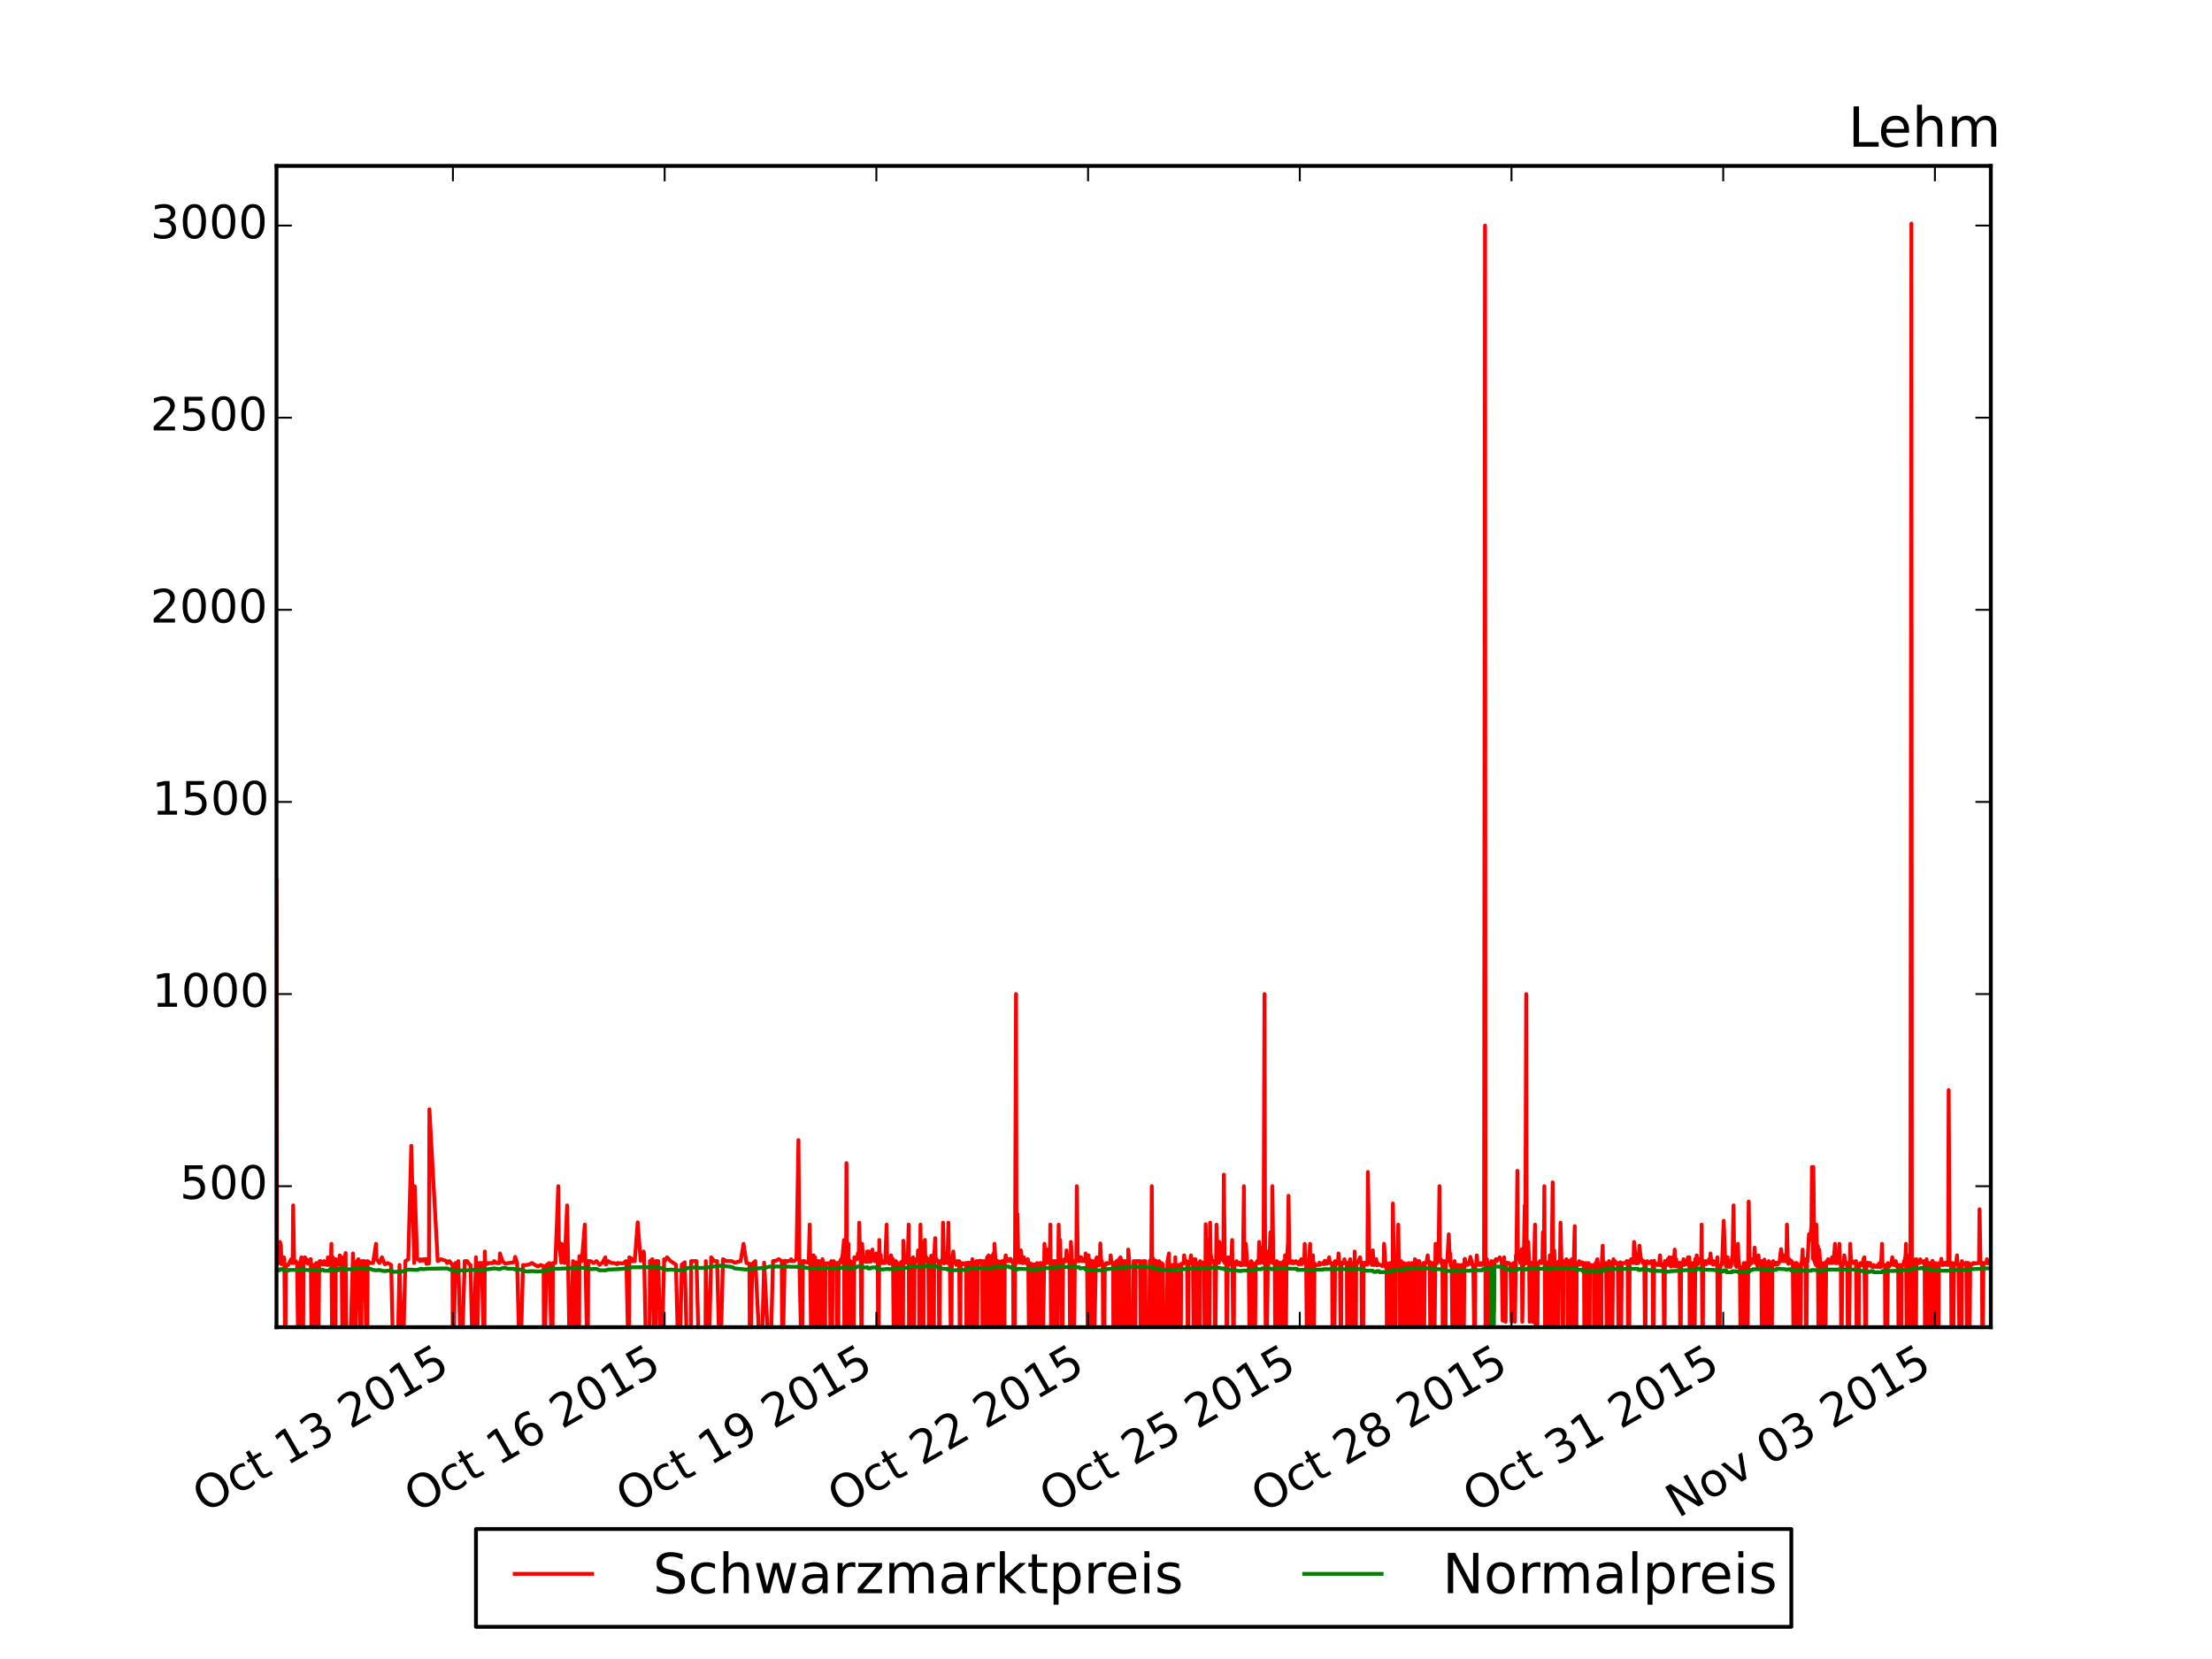 <?xml version="1.0" encoding="utf-8" standalone="no"?>
<!DOCTYPE svg PUBLIC "-//W3C//DTD SVG 1.1//EN"
  "http://www.w3.org/Graphics/SVG/1.1/DTD/svg11.dtd">
<!-- Created with matplotlib (http://matplotlib.org/) -->
<svg height="432pt" version="1.1" viewBox="0 0 576 432" width="576pt" xmlns="http://www.w3.org/2000/svg" xmlns:xlink="http://www.w3.org/1999/xlink">
 <defs>
  <style type="text/css">
*{stroke-linecap:butt;stroke-linejoin:round;}
  </style>
 </defs>
 <g id="figure_1">
  <g id="patch_1">
   <path d="
M0 432
L576 432
L576 0
L0 0
z
" style="fill:#ffffff;"/>
  </g>
  <g id="axes_1">
   <g id="patch_2">
    <path d="
M72 345.6
L518.4 345.6
L518.4 43.2
L72 43.2
z
" style="fill:#ffffff;"/>
   </g>
   <g id="line2d_1">
    <path clip-path="url(#pcb2bf987bf)" d="
M72 229.333
L72.128 329.391
L72.383 328.89
L72.51 328.89
L72.893 323.387
L73.148 324.388
L73.276 329.191
L73.659 328.39
L73.914 327.389
L74.042 327.89
L74.297 358.908
L74.425 329.391
L75.063 329.391
L75.573 328.29
L75.829 327.89
L75.956 328.89
L76.211 328.89
L76.339 313.882
L76.594 328.89
L76.722 328.39
L76.977 328.39
L77.36 328.89
L77.743 358.908
L77.87 358.908
L78.126 328.89
L78.126 328.89
L78.508 327.389
L78.636 328.39
L78.891 358.908
L79.019 327.89
L79.274 328.89
L79.402 327.389
L79.657 327.89
L79.785 327.89
L80.167 329.09
L80.55 328.89
L80.805 327.89
L80.933 327.89
L81.189 358.908
L81.316 329.291
L81.571 358.908
L81.954 358.908
L82.082 329.391
L82.337 328.89
L82.465 328.89
L82.72 358.908
L82.847 358.908
L83.103 329.291
L83.23 328.39
L83.485 328.39
L83.613 328.89
L83.996 329.291
L84.251 328.89
L84.379 328.39
L84.634 329.291
L85.017 328.89
L85.144 329.391
L85.4 327.389
L85.527 329.391
L85.782 327.89
L85.91 328.89
L86.165 328.89
L86.293 323.887
L86.548 358.908
L86.676 327.389
L87.059 329.09
L87.314 358.908
L87.442 327.89
L87.697 328.89
L87.824 328.39
L88.08 328.29
L88.207 329.291
L88.462 326.889
L88.59 328.99
L88.845 327.289
L88.845 327.289
L88.973 327.389
L89.228 358.908
L89.356 328.89
L89.611 328.79
L89.994 326.289
L89.994 326.289
L90.249 358.908
L91.015 358.908
L91.908 326.389
L92.546 358.908
L92.674 328.89
L93.312 327.89
L94.078 358.908
L94.205 328.39
L94.971 328.39
L95.609 358.908
L95.737 328.39
L96.375 328.89
L97.14 328.89
L97.906 323.887
L98.034 327.89
L98.799 328.89
L99.437 327.389
L100.203 329.191
L100.331 329.191
L100.969 328.89
L101.862 329.391
L102.5 358.908
L103.393 358.908
L104.032 329.391
L104.797 358.908
L105.563 328.39
L106.329 327.89
L107.095 298.373
L107.86 328.89
L107.988 308.879
L108.626 327.79
L109.391 328.39
L109.519 327.89
L110.157 328.29
L110.285 327.89
L110.923 327.89
L111.05 329.09
L111.689 328.99
L111.816 288.867
L113.986 328.39
L114.879 327.89
L116.283 328.39
L116.41 328.89
L117.048 328.39
L117.814 329.391
L117.942 358.908
L118.58 328.89
L118.707 329.691
L119.345 328.39
L120.111 358.908
L121.004 328.39
L121.643 328.39
L122.408 329.491
L122.536 329.391
L123.174 358.908
L123.94 327.389
L124.067 358.908
L124.705 328.89
L125.471 328.89
L126.109 358.908
L126.237 325.889
L126.237 325.889
L126.365 329.191
L127.002 329.09
L127.13 328.89
L127.13 328.89
L128.534 328.89
L128.661 328.39
L129.299 328.89
L130.065 328.89
L130.193 326.389
L130.831 328.39
L131.597 329.09
L132.362 328.89
L132.362 328.89
L133.894 328.69
L134.149 327.289
L134.659 328.89
L135.425 358.908
L136.191 329.391
L136.318 329.491
L137.722 329.291
L138.488 328.89
L140.019 329.791
L140.785 329.391
L141.551 329.691
L141.678 358.908
L142.316 329.391
L143.082 328.89
L143.848 358.908
L143.975 328.89
L144.613 328.89
L145.379 308.879
L145.507 322.887
L146.145 328.79
L146.272 323.887
L147.038 328.89
L147.676 313.882
L148.442 358.908
L149.208 328.39
L149.335 358.908
L149.973 328.69
L150.739 358.908
L150.867 327.089
L151.505 328.39
L152.27 318.885
L153.036 358.908
L153.164 328.39
L153.802 328.39
L154.567 328.89
L155.333 328.39
L155.333 328.39
L156.099 329.391
L156.865 328.79
L157.63 327.389
L157.758 329.291
L158.396 328.39
L159.162 328.89
L159.927 328.89
L160.693 329.191
L160.821 328.89
L162.224 328.99
L162.99 328.39
L163.118 328.99
L163.756 358.908
L163.883 327.389
L164.521 327.79
L164.649 328.39
L165.287 328.39
L166.053 318.284
L166.819 328.29
L167.584 325.889
L167.712 326.389
L168.35 358.908
L169.116 358.908
L169.243 328.39
L169.881 327.89
L170.647 358.908
L170.775 328.39
L171.413 328.39
L172.178 358.908
L172.944 327.89
L173.072 328.39
L173.71 327.389
L174.603 328.39
L176.007 329.291
L176.773 358.908
L176.9 358.908
L177.538 329.291
L178.304 328.69
L179.07 358.908
L179.835 358.908
L179.963 328.39
L181.367 328.39
L182.132 358.908
L183.664 358.908
L183.791 328.39
L184.43 358.908
L185.195 327.389
L185.961 328.39
L186.727 328.39
L187.492 358.908
L188.258 327.89
L189.151 328.39
L190.555 328.39
L191.321 328.79
L191.321 328.79
L192.852 328.39
L193.618 323.887
L194.384 328.89
L195.149 329.09
L195.277 358.908
L195.915 329.09
L196.681 328.39
L198.212 358.908
L198.212 358.908
L198.978 328.79
L200.509 358.908
L201.275 328.39
L202.04 328.29
L202.806 327.89
L203.572 328.39
L203.699 358.908
L204.338 328.29
L205.103 328.49
L205.231 328.39
L205.869 328.29
L205.997 327.89
L206.124 328.39
L206.762 328.39
L207.4 327.89
L207.911 296.872
L208.166 328.39
L208.804 358.908
L209.059 328.39
L209.059 328.39
L209.57 328.39
L209.825 328.69
L210.591 328.79
L210.846 318.885
L211.356 358.908
L211.484 328.79
L211.739 326.889
L211.867 326.889
L212.122 328.39
L212.25 327.389
L212.505 358.908
L212.633 358.908
L212.888 328.39
L213.271 328.39
L213.398 328.89
L213.654 328.89
L213.654 328.89
L213.781 358.908
L214.036 328.89
L214.164 327.89
L214.419 328.99
L214.547 358.908
L214.802 358.908
L214.93 328.99
L216.078 328.89
L216.333 358.908
L216.461 328.39
L216.589 358.908
L216.589 358.908
L216.844 328.89
L217.099 328.39
L217.227 328.89
L217.865 328.89
L217.992 358.908
L218.248 358.908
L218.248 358.908
L218.375 328.79
L218.631 328.79
L219.013 327.89
L219.141 328.79
L219.396 326.889
L219.779 322.887
L219.907 358.908
L220.162 358.908
L220.417 302.875
L220.545 328.59
L220.672 328.39
L220.672 328.39
L220.928 323.887
L221.055 358.908
L221.31 358.908
L221.438 328.39
L221.693 358.908
L222.076 328.79
L222.204 358.908
L222.459 327.389
L222.587 327.389
L222.842 327.89
L222.842 327.89
L223.225 327.89
L223.352 326.389
L223.608 327.389
L223.735 318.384
L223.99 327.89
L224.118 327.389
L224.373 358.908
L224.501 323.887
L224.756 328.19
L224.884 327.389
L225.139 327.389
L225.267 328.49
L225.522 327.89
L225.649 328.59
L225.649 328.59
L225.777 325.889
L225.777 325.889
L225.905 328.59
L225.905 328.59
L226.032 328.39
L226.032 328.39
L226.16 325.889
L226.16 325.889
L226.288 325.889
L226.415 327.389
L226.415 327.389
L226.67 328.59
L226.798 328.39
L227.181 325.388
L227.436 328.19
L227.436 328.19
L227.819 328.39
L227.946 328.29
L228.202 326.389
L228.329 328.49
L228.585 328.79
L228.712 358.908
L228.967 322.887
L229.095 328.89
L229.35 326.789
L229.478 328.89
L229.733 328.89
L229.861 328.39
L230.116 328.89
L230.499 328.89
L230.499 328.89
L230.882 318.885
L231.009 328.39
L231.264 328.39
L231.264 328.39
L231.392 328.79
L231.647 329.09
L231.775 328.89
L232.03 326.889
L232.158 327.389
L232.413 329.09
L232.541 327.89
L232.796 358.908
L232.796 358.908
L232.924 328.89
L233.179 358.908
L233.306 328.39
L233.562 358.908
L233.689 328.89
L233.944 358.908
L234.072 328.99
L234.455 328.89
L234.71 328.59
L234.838 358.908
L235.093 358.908
L235.093 358.908
L235.221 323.087
L235.476 328.39
L235.603 327.89
L235.859 328.79
L235.859 328.79
L235.986 328.39
L236.242 328.39
L236.369 328.19
L236.624 318.885
L236.752 358.908
L237.135 358.908
L237.39 328.39
L237.518 327.89
L237.773 327.389
L237.901 358.908
L238.156 328.39
L238.539 328.39
L238.666 327.89
L238.921 328.39
L239.049 325.588
L239.304 328.39
L239.432 358.908
L239.687 318.885
L239.815 328.39
L240.07 358.908
L240.198 323.887
L240.453 358.908
L240.453 358.908
L240.58 323.887
L240.836 322.887
L240.963 327.89
L241.219 327.389
L241.346 328.49
L241.601 327.89
L241.729 327.89
L241.984 358.908
L242.112 358.908
L242.367 327.89
L242.495 326.989
L242.75 327.389
L242.878 328.19
L243.133 358.908
L243.26 327.389
L243.516 322.387
L243.643 327.89
L243.898 327.89
L244.026 328.39
L244.281 328.39
L244.409 328.79
L244.664 358.908
L244.792 328.39
L245.047 328.79
L245.047 328.79
L245.175 328.29
L245.43 327.89
L245.557 318.384
L245.813 328.99
L245.94 328.39
L246.196 326.389
L246.323 328.39
L246.706 328.89
L246.961 318.384
L247.089 328.29
L247.344 328.89
L247.727 358.908
L247.855 328.89
L248.237 325.889
L248.493 328.79
L248.62 328.89
L248.876 328.89
L248.876 328.89
L249.003 329.391
L249.258 328.39
L249.641 329.291
L249.641 329.291
L249.769 328.39
L250.024 358.908
L250.152 328.89
L250.407 329.291
L250.534 328.89
L250.917 329.191
L251.3 328.89
L251.555 328.89
L251.683 358.908
L251.938 329.191
L252.066 328.79
L252.321 328.89
L252.449 358.908
L252.704 328.79
L252.832 358.908
L253.087 328.99
L253.214 327.89
L253.47 358.908
L253.597 328.89
L253.852 358.908
L253.98 328.89
L254.235 328.39
L254.363 358.908
L254.618 328.39
L254.746 328.89
L254.746 328.89
L255.001 328.89
L255.129 328.29
L255.129 328.29
L255.511 328.39
L255.511 328.39
L255.767 328.39
L255.767 328.39
L255.894 358.908
L256.277 328.39
L256.532 358.908
L256.66 358.908
L256.66 358.908
L256.915 328.79
L257.043 327.389
L257.298 358.908
L257.426 326.889
L257.681 358.908
L257.809 358.908
L258.064 328.39
L258.064 328.39
L258.447 326.889
L258.574 328.39
L258.702 326.389
L258.83 358.908
L258.957 323.887
L259.212 328.29
L259.212 328.29
L259.34 358.908
L259.595 328.29
L259.595 328.29
L259.723 328.39
L260.106 328.49
L260.361 358.908
L260.744 358.908
L260.871 328.39
L261.127 358.908
L261.254 328.39
L261.509 358.908
L261.637 328.49
L261.892 326.889
L262.02 328.39
L262.403 328.39
L262.658 327.89
L262.786 327.89
L263.041 328.39
L263.168 327.79
L263.551 328.59
L263.807 328.39
L263.934 358.908
L264.189 358.908
L264.189 358.908
L264.572 258.85
L264.7 328.89
L264.955 316.183
L265.083 325.388
L265.338 328.29
L265.466 327.89
L265.593 328.79
L265.848 325.588
L266.231 328.89
L266.486 328.89
L266.614 327.389
L266.869 328.79
L266.997 328.29
L267.38 328.99
L267.635 327.89
L267.763 328.99
L268.018 358.908
L268.145 328.89
L268.528 329.191
L268.784 358.908
L268.911 329.191
L269.166 358.908
L269.549 358.908
L269.677 329.191
L269.932 358.908
L270.06 328.89
L270.315 358.908
L270.443 329.191
L270.825 328.89
L271.081 328.89
L271.463 358.908
L271.974 323.887
L272.229 328.89
L272.612 328.89
L272.74 325.388
L272.995 326.889
L273.122 325.889
L273.378 328.39
L273.378 328.39
L273.506 318.885
L273.761 358.908
L273.888 358.908
L274.143 328.39
L274.271 358.908
L274.526 328.39
L274.654 328.39
L274.909 358.908
L274.909 358.908
L275.037 328.39
L275.292 358.908
L275.675 318.885
L275.802 328.29
L276.058 322.887
L276.185 328.59
L276.441 328.39
L276.568 358.908
L276.823 328.39
L276.951 328.39
L277.206 327.89
L277.334 328.39
L277.589 328.39
L277.717 325.588
L277.972 328.39
L277.972 328.39
L278.482 328.29
L278.738 358.908
L278.865 323.387
L279.12 327.89
L279.248 358.908
L279.631 358.908
L279.886 328.39
L280.269 328.39
L280.269 328.39
L280.397 308.879
L280.652 328.39
L281.035 328.39
L281.035 328.39
L281.162 327.389
L281.417 327.89
L281.545 327.389
L281.801 328.39
L282.566 328.39
L282.694 326.389
L283.077 328.99
L283.332 358.908
L283.459 326.889
L283.715 358.908
L283.842 328.09
L284.097 358.908
L284.225 329.391
L284.48 328.39
L284.608 329.391
L284.736 358.908
L285.374 327.89
L285.629 327.389
L285.756 329.491
L286.012 328.89
L286.139 329.491
L286.395 328.89
L286.522 323.787
L286.777 329.291
L286.905 328.39
L287.16 329.491
L287.288 358.908
L287.543 358.908
L287.671 329.391
L287.926 329.291
L288.054 328.89
L288.309 328.89
L288.437 329.09
L288.819 328.89
L289.074 328.89
L289.202 326.889
L289.457 328.89
L289.84 328.79
L289.968 358.908
L290.223 328.89
L290.351 358.908
L290.606 358.908
L290.733 328.39
L290.861 328.79
L290.989 328.39
L291.116 358.908
L291.372 327.89
L291.499 358.908
L291.754 327.389
L292.137 328.59
L292.265 358.908
L292.52 328.39
L292.52 328.39
L292.648 328.59
L292.903 358.908
L293.031 328.39
L293.286 358.908
L293.286 358.908
L293.413 328.59
L293.669 358.908
L293.669 358.908
L293.796 325.388
L294.051 328.39
L294.051 328.39
L294.179 358.908
L294.945 358.908
L295.2 328.39
L295.328 358.908
L295.583 358.908
L295.71 328.39
L296.859 328.39
L297.114 358.908
L297.497 358.908
L297.625 328.39
L297.88 358.908
L298.008 328.39
L298.263 328.39
L298.39 358.908
L299.156 358.908
L299.411 328.29
L299.794 328.39
L299.922 308.879
L300.177 358.908
L300.177 358.908
L300.305 327.79
L300.56 358.908
L300.687 358.908
L300.943 328.29
L301.07 328.89
L301.326 328.79
L301.453 358.908
L301.708 358.908
L301.836 328.39
L302.091 328.89
L302.219 358.908
L302.474 328.89
L302.474 328.89
L302.857 329.291
L302.985 358.908
L303.75 358.908
L304.005 328.39
L304.005 328.39
L304.133 327.89
L304.388 326.389
L304.771 358.908
L304.899 329.391
L305.282 329.391
L305.537 358.908
L305.664 329.391
L305.92 358.908
L306.047 327.389
L306.303 358.908
L306.685 358.908
L306.813 329.391
L307.068 358.908
L307.068 358.908
L307.196 329.391
L307.451 358.908
L307.579 329.09
L307.962 329.191
L308.217 328.89
L308.344 326.889
L308.6 328.89
L308.6 328.89
L308.727 328.89
L308.983 328.39
L309.11 328.89
L309.365 358.908
L309.493 328.89
L309.876 328.89
L310.131 326.889
L310.131 326.889
L310.259 328.89
L310.514 328.89
L310.642 327.89
L310.897 358.908
L311.024 328.89
L311.28 327.89
L311.407 358.908
L311.662 358.908
L311.79 328.89
L312.173 328.89
L312.428 358.908
L312.556 328.39
L312.811 328.89
L313.577 328.79
L313.704 358.908
L313.96 318.784
L314.087 328.39
L314.342 322.887
L314.47 327.89
L314.725 358.908
L314.853 358.908
L315.108 318.384
L315.236 326.389
L315.619 328.69
L315.874 328.39
L316.257 328.39
L316.384 358.908
L316.767 318.885
L317.022 327.389
L317.405 328.79
L317.533 323.387
L317.916 327.89
L318.298 327.89
L318.554 328.39
L318.554 328.39
L318.681 305.877
L318.937 328.89
L319.064 328.89
L319.319 327.89
L319.319 327.89
L319.447 358.908
L319.702 328.89
L319.83 327.389
L320.213 329.191
L320.596 329.291
L320.851 322.887
L320.851 322.887
L321.234 358.908
L321.361 329.291
L321.999 328.39
L322.127 329.291
L322.765 328.79
L322.893 329.391
L323.148 329.491
L323.275 329.291
L323.658 329.391
L323.914 308.879
L323.914 308.879
L324.041 328.89
L324.296 329.391
L324.424 323.887
L324.807 329.391
L325.19 329.291
L325.445 358.908
L325.573 329.391
L325.828 328.39
L325.956 358.908
L326.211 328.89
L326.338 358.908
L326.593 329.391
L326.721 358.908
L326.976 328.89
L327.104 329.191
L327.359 328.39
L327.487 328.89
L327.742 328.89
L327.87 323.387
L328.125 328.89
L328.252 324.888
L328.508 328.19
L328.635 328.39
L328.891 327.89
L329.018 328.89
L329.273 258.85
L329.401 318.784
L329.656 358.908
L329.784 358.908
L330.167 325.889
L330.422 328.89
L330.55 328.89
L330.805 320.886
L330.933 327.89
L331.188 328.69
L331.315 308.879
L331.57 328.89
L331.698 328.39
L331.953 328.89
L332.081 358.908
L332.336 328.89
L332.464 328.39
L332.719 328.89
L332.847 358.908
L333.102 358.908
L333.23 328.79
L333.612 328.89
L333.868 328.89
L333.995 358.908
L334.25 328.39
L334.378 358.908
L334.633 326.889
L334.761 358.908
L335.016 327.79
L335.144 327.289
L335.399 323.387
L335.527 311.38
L335.782 328.89
L335.909 328.29
L336.292 328.89
L336.548 328.39
L336.675 328.99
L336.93 328.59
L337.058 328.89
L337.313 328.69
L337.441 328.39
L337.696 328.89
L337.824 328.89
L338.207 329.291
L338.462 328.39
L338.589 328.39
L338.845 327.89
L338.972 329.191
L339.227 328.79
L339.355 328.89
L339.61 328.79
L339.738 323.887
L339.866 328.39
L340.121 328.89
L340.376 358.908
L340.504 329.09
L340.759 328.89
L340.886 327.89
L341.142 323.887
L341.269 358.908
L341.525 358.908
L341.652 329.391
L341.907 326.889
L342.035 358.908
L342.29 328.89
L342.418 329.391
L343.439 329.391
L343.566 328.79
L343.822 329.291
L343.822 329.291
L344.204 328.99
L344.332 329.09
L344.588 328.79
L344.715 329.191
L344.97 328.29
L345.098 328.89
L345.353 328.89
L345.353 328.89
L345.481 329.09
L345.736 328.89
L346.119 327.389
L346.246 328.89
L346.884 328.89
L346.884 328.89
L347.012 358.908
L347.267 328.89
L347.395 358.908
L347.65 328.39
L347.778 329.191
L348.033 328.89
L348.161 329.09
L348.416 328.79
L348.543 326.389
L348.799 328.99
L348.926 328.89
L349.181 358.908
L349.309 328.79
L349.692 328.99
L349.947 328.89
L350.075 327.89
L350.33 328.99
L350.458 328.79
L350.713 328.89
L350.84 358.908
L351.096 328.89
L351.224 328.99
L351.606 327.89
L351.861 358.908
L351.989 358.908
L352.244 328.89
L352.372 328.99
L352.627 358.908
L352.755 325.889
L353.01 358.908
L353.138 328.89
L353.52 328.89
L353.776 328.39
L353.776 328.39
L354.158 327.389
L354.286 328.39
L354.541 328.89
L354.669 358.908
L354.924 358.908
L355.052 328.89
L355.307 328.79
L355.307 328.79
L355.435 329.291
L355.69 329.291
L355.817 328.99
L356.073 329.291
L356.073 329.291
L356.2 305.177
L356.583 328.79
L356.966 328.39
L357.221 329.391
L357.477 325.588
L357.732 329.391
L357.987 328.89
L358.115 328.89
L358.37 327.89
L358.37 327.89
L358.497 329.491
L358.753 328.89
L358.88 329.391
L359.646 329.391
L359.901 329.691
L360.029 329.391
L360.284 329.391
L360.412 323.887
L360.795 329.891
L361.05 328.89
L361.177 358.908
L361.433 358.908
L361.56 329.791
L361.816 329.691
L361.943 328.89
L362.198 329.791
L362.326 358.908
L362.581 358.908
L362.709 313.381
L362.964 329.391
L363.092 328.89
L363.347 358.908
L363.474 329.191
L363.857 329.291
L364.113 318.885
L364.24 329.191
L364.495 328.89
L364.623 358.908
L364.878 328.39
L365.006 358.908
L365.261 358.908
L365.389 329.191
L365.644 328.89
L365.772 358.908
L366.027 358.908
L366.027 358.908
L366.155 329.09
L366.41 358.908
L366.537 358.908
L366.792 328.89
L366.92 328.99
L367.175 358.908
L367.303 358.908
L367.558 328.89
L367.686 328.99
L367.941 358.908
L368.069 328.89
L368.324 358.908
L368.451 327.89
L368.707 358.908
L369.09 328.39
L369.472 328.79
L369.6 328.39
L369.855 358.908
L370.366 358.908
L370.621 328.89
L370.749 358.908
L371.004 328.89
L371.131 328.79
L371.387 328.79
L371.514 328.39
L371.769 326.889
L371.897 328.79
L372.152 328.89
L372.28 328.59
L372.535 358.908
L372.663 328.89
L372.918 358.908
L373.046 328.89
L373.301 358.908
L373.428 358.908
L373.811 323.887
L374.067 328.79
L374.194 328.99
L374.449 327.89
L374.577 328.39
L374.832 308.879
L374.96 328.29
L375.215 327.89
L375.343 328.99
L375.598 328.89
L375.726 358.908
L375.981 328.39
L376.108 328.39
L376.364 358.908
L376.491 329.391
L376.746 328.39
L376.874 328.39
L377.257 321.386
L377.512 328.39
L377.512 328.39
L377.64 326.389
L377.767 329.591
L378.023 329.391
L378.278 358.908
L378.405 358.908
L378.661 329.791
L378.788 328.39
L379.044 358.908
L379.171 358.908
L379.426 329.391
L379.809 329.391
L379.937 358.908
L380.192 358.908
L380.575 329.391
L380.958 329.391
L381.086 358.908
L381.341 327.89
L381.468 327.79
L381.723 329.391
L382.107 329.391
L382.234 328.89
L382.489 328.89
L382.617 329.09
L382.872 327.289
L383 327.89
L383.255 328.39
L383.383 329.391
L383.638 329.391
L384.021 358.908
L384.148 329.391
L384.403 329.391
L384.531 326.889
L384.786 329.291
L385.297 329.391
L385.552 328.89
L385.68 329.391
L385.935 329.391
L386.062 328.89
L386.318 328.89
L386.445 328.69
L386.701 58.734
L386.828 358.908
L387.083 328.99
L387.211 327.89
L387.466 358.908
L387.594 358.908
L387.849 328.89
L388.232 328.79
L388.232 328.79
L388.36 328.39
L388.615 333.293
L388.742 328.89
L388.998 341.398
L389.125 328.39
L389.38 328.39
L389.508 327.89
L389.763 328.39
L389.891 327.89
L390.274 327.89
L390.529 327.389
L390.657 327.89
L391.039 328.49
L391.295 343.899
L391.422 328.89
L391.678 327.389
L391.805 343.899
L392.06 344.199
L392.188 328.89
L392.443 328.79
L392.571 329.09
L392.954 328.89
L393.337 329.291
L393.592 344.199
L393.719 329.291
L394.102 328.89
L394.102 328.89
L394.485 344.199
L394.74 326.889
L394.868 328.09
L395.123 304.876
L395.251 326.889
L395.506 326.789
L395.634 326.889
L395.889 328.89
L396.016 328.89
L396.272 325.288
L396.399 344.199
L396.655 328.89
L396.782 328.79
L397.037 313.882
L397.165 329.09
L397.42 258.85
L397.548 328.89
L397.931 323.387
L398.186 328.29
L398.314 344.199
L398.569 328.79
L398.696 329.09
L398.952 328.89
L399.079 344.199
L399.335 344.199
L399.462 328.89
L399.717 318.885
L399.845 344.199
L400.1 358.908
L400.228 358.908
L400.483 328.89
L400.866 328.89
L400.993 328.39
L401.249 328.89
L401.376 328.89
L401.632 328.39
L401.759 320.886
L402.014 328.29
L402.142 308.879
L402.397 358.908
L402.525 328.89
L402.78 328.69
L402.908 328.79
L403.163 358.908
L403.291 358.908
L403.546 326.889
L403.673 358.908
L403.929 358.908
L404.056 328.79
L404.311 307.878
L404.439 328.99
L404.694 325.588
L404.822 328.79
L405.077 358.908
L405.205 358.908
L405.46 328.79
L405.588 358.908
L405.843 328.89
L405.97 328.39
L406.226 328.39
L406.353 318.384
L406.609 328.39
L406.736 328.39
L406.991 358.908
L407.119 328.39
L407.374 328.69
L407.502 328.39
L407.757 328.39
L407.885 327.89
L408.14 328.69
L408.268 358.908
L408.523 328.39
L408.65 328.39
L408.906 358.908
L409.033 328.29
L409.289 327.89
L409.416 358.908
L409.671 327.79
L409.799 328.79
L410.054 319.285
L410.182 358.908
L410.437 358.908
L410.565 328.89
L410.82 328.89
L410.948 329.291
L411.203 328.39
L411.33 329.291
L411.586 329.191
L411.713 328.89
L411.968 328.69
L412.096 328.89
L412.351 329.691
L412.479 328.89
L412.607 358.908
L412.989 328.89
L413.245 358.908
L413.5 329.791
L413.627 328.89
L413.883 358.908
L414.01 329.391
L414.266 329.391
L414.393 329.591
L414.776 329.391
L415.031 329.391
L415.159 358.908
L415.414 329.591
L415.542 328.89
L415.797 328.39
L415.925 327.89
L416.18 329.791
L416.307 358.908
L416.563 329.391
L416.69 329.391
L416.945 358.908
L417.073 329.391
L417.328 324.388
L417.456 329.691
L417.711 328.89
L417.839 328.99
L418.094 328.89
L418.222 329.191
L418.477 358.908
L418.604 358.908
L418.86 328.79
L418.987 328.39
L419.243 328.89
L419.625 328.89
L419.753 358.908
L420.008 328.89
L420.136 327.89
L420.391 328.79
L420.519 328.39
L420.902 329.09
L421.284 328.89
L421.54 358.908
L421.667 358.908
L421.922 328.69
L422.05 358.908
L422.305 328.89
L423.454 328.89
L423.581 328.39
L423.837 328.39
L423.964 358.908
L424.22 358.908
L424.347 328.89
L424.602 328.39
L424.73 327.89
L424.985 327.89
L425.113 328.79
L425.368 328.89
L425.496 323.387
L425.751 325.889
L425.879 328.39
L426.134 328.99
L426.261 328.99
L426.517 328.79
L426.644 328.89
L426.899 324.388
L427.282 327.89
L427.41 327.89
L427.793 328.89
L428.048 328.39
L428.176 329.09
L428.431 358.908
L428.558 329.09
L428.814 329.09
L428.941 328.39
L429.197 328.89
L429.707 328.89
L429.962 328.39
L430.09 328.89
L430.345 328.99
L430.473 358.908
L430.728 328.29
L430.983 329.391
L431.494 329.09
L431.621 329.391
L431.877 328.89
L432.004 329.391
L432.259 326.889
L432.387 328.79
L432.642 329.591
L432.77 329.391
L433.025 329.391
L433.153 329.191
L433.408 358.908
L433.536 328.39
L433.791 329.391
L433.918 328.79
L434.174 329.391
L434.301 327.89
L434.556 328.39
L434.684 327.389
L435.067 329.791
L435.322 328.79
L435.45 327.389
L435.833 329.691
L436.088 325.388
L436.215 328.89
L436.471 327.89
L436.598 329.791
L436.981 329.391
L437.236 329.391
L437.364 328.79
L437.619 358.908
L437.747 329.491
L438.13 329.291
L438.385 327.89
L438.513 329.391
L438.768 328.79
L439.151 329.191
L439.533 327.389
L439.661 329.291
L439.916 327.389
L440.044 358.908
L440.299 329.291
L440.299 329.291
L440.427 329.391
L440.682 328.89
L441.065 328.89
L441.192 358.908
L441.448 327.79
L441.575 329.291
L441.831 326.889
L441.831 326.889
L441.958 329.291
L442.341 328.89
L442.596 327.79
L442.724 328.89
L442.979 328.89
L443.107 318.885
L443.362 358.908
L443.49 329.191
L443.745 328.39
L443.872 328.89
L444.128 328.39
L444.255 329.191
L444.51 328.79
L444.638 328.89
L444.893 328.89
L445.021 327.89
L445.276 328.89
L445.404 326.389
L445.659 328.89
L446.042 329.291
L446.169 328.39
L446.425 328.89
L446.552 328.89
L446.935 329.391
L447.19 327.389
L447.318 358.908
L447.701 358.908
L447.956 329.491
L448.084 329.391
L448.339 329.391
L448.467 327.89
L448.849 317.884
L449.232 328.39
L449.487 329.791
L449.487 329.791
L449.615 329.291
L449.87 327.389
L449.998 329.891
L450.126 328.89
L450.381 329.891
L450.636 329.891
L450.764 329.591
L451.019 327.389
L451.146 327.89
L451.402 313.882
L451.529 323.887
L451.912 329.391
L452.167 329.891
L452.295 329.791
L452.55 323.887
L452.678 327.89
L452.933 329.891
L453.061 329.891
L453.316 358.908
L453.444 329.991
L453.699 329.891
L453.826 358.908
L454.082 328.89
L454.209 328.89
L454.465 329.391
L454.592 328.89
L454.847 329.791
L454.847 329.791
L454.975 358.908
L455.358 312.881
L455.613 329.391
L455.741 328.89
L455.996 328.39
L456.123 328.89
L456.379 327.89
L456.506 328.39
L456.762 328.39
L456.889 324.888
L457.144 328.89
L457.272 327.389
L457.655 329.791
L457.91 326.889
L458.038 328.39
L458.293 328.89
L458.421 328.89
L458.676 328.39
L458.803 358.908
L459.059 328.89
L459.186 329.191
L459.442 327.99
L459.569 328.89
L459.824 358.908
L459.952 328.79
L460.207 358.908
L460.335 328.89
L460.59 328.39
L460.718 329.191
L460.973 328.89
L461.101 358.908
L461.356 358.908
L461.484 328.89
L461.739 328.39
L461.866 328.79
L462.121 328.79
L462.249 329.291
L462.504 329.291
L462.632 328.79
L462.887 329.291
L463.015 328.89
L463.27 328.79
L463.398 328.39
L463.781 325.288
L464.163 328.39
L464.419 327.89
L464.546 326.889
L464.801 328.39
L464.929 328.29
L465.184 328.49
L465.312 318.885
L465.567 328.79
L465.567 328.79
L465.695 329.09
L465.95 327.89
L466.078 328.89
L466.333 328.79
L466.46 328.29
L466.716 328.89
L466.843 328.89
L467.098 358.908
L467.226 329.191
L467.481 328.89
L467.864 328.89
L467.992 329.491
L468.247 358.908
L468.63 329.391
L468.757 358.908
L469.013 328.89
L469.14 329.391
L469.396 325.388
L469.523 328.89
L469.906 328.89
L470.161 327.89
L470.289 358.908
L470.544 328.89
L470.672 328.39
L471.055 321.386
L471.31 322.887
L471.693 319.285
L471.82 303.876
L472.075 327.79
L472.203 303.876
L472.458 328.39
L472.841 329.391
L472.969 318.885
L473.224 329.691
L473.352 324.388
L473.607 358.908
L473.734 325.388
L473.99 329.391
L474.118 358.908
L474.373 329.391
L474.5 329.291
L474.755 328.89
L474.883 329.191
L475.138 358.908
L475.266 358.908
L475.521 328.89
L475.649 328.39
L475.904 328.39
L476.032 327.89
L476.287 328.89
L476.414 328.39
L476.67 328.89
L476.797 328.89
L477.052 327.389
L477.18 328.89
L477.435 328.29
L477.563 327.389
L477.818 323.887
L477.946 328.89
L478.584 328.89
L478.711 328.69
L478.967 323.887
L479.094 328.39
L479.35 328.89
L479.477 358.908
L479.732 329.291
L479.86 328.99
L480.115 329.191
L480.243 326.889
L480.498 328.89
L481.009 328.89
L481.264 358.908
L481.391 358.908
L481.774 323.887
L482.03 328.79
L482.157 328.39
L482.412 328.39
L482.54 328.89
L482.923 328.89
L483.178 329.191
L483.306 328.39
L483.561 358.908
L483.689 329.09
L483.944 358.908
L484.071 329.291
L484.327 329.491
L484.454 328.89
L484.709 329.491
L484.837 329.391
L485.092 329.391
L485.22 327.89
L485.475 327.389
L485.858 358.908
L485.986 329.391
L486.241 329.591
L486.241 329.591
L486.368 328.79
L486.624 328.89
L486.751 329.391
L487.007 328.89
L487.134 329.691
L487.517 329.891
L487.772 329.891
L487.9 329.391
L488.155 329.891
L488.283 329.791
L488.666 329.891
L488.921 329.391
L489.048 329.891
L489.304 329.891
L489.431 328.89
L489.686 329.991
L489.814 329.891
L490.069 323.887
L490.197 329.391
L490.835 329.391
L490.963 358.908
L491.218 329.691
L491.345 358.908
L491.601 328.89
L491.728 329.391
L491.984 329.691
L492.111 329.491
L492.366 329.391
L492.494 329.191
L492.749 327.389
L492.877 328.89
L493.132 329.391
L493.26 329.291
L493.515 329.391
L493.643 328.39
L493.898 329.791
L494.026 329.391
L494.281 329.391
L494.408 358.908
L494.663 358.908
L494.791 329.391
L495.046 358.908
L495.174 329.391
L495.429 329.491
L495.684 329.291
L495.812 328.39
L495.812 328.39
L495.94 328.39
L496.195 326.989
L496.322 323.887
L496.578 358.908
L496.705 328.89
L496.961 326.889
L497.088 358.908
L497.343 328.89
L497.471 327.89
L497.726 58.234
L497.854 358.908
L498.109 328.89
L498.237 327.89
L498.492 358.908
L498.875 358.908
L499.002 327.89
L499.385 328.99
L499.768 328.89
L500.023 327.89
L500.151 328.29
L500.534 328.39
L500.789 328.89
L500.917 328.89
L501.172 328.39
L501.299 358.908
L501.555 328.39
L501.682 327.89
L501.938 358.908
L502.065 328.79
L502.32 328.89
L502.448 358.908
L502.703 358.908
L502.831 329.291
L503.214 328.29
L503.469 358.908
L503.597 328.89
L503.852 329.391
L503.979 328.89
L504.235 358.908
L504.362 329.291
L504.617 329.491
L504.745 358.908
L504.873 328.89
L505.128 329.391
L505.383 329.291
L505.511 327.79
L505.766 329.391
L506.149 329.391
L506.277 328.89
L506.659 328.79
L506.915 329.391
L507.042 328.89
L507.297 329.391
L507.425 283.864
L507.68 328.79
L507.808 329.291
L508.063 329.291
L508.191 358.908
L508.446 328.89
L508.574 358.908
L508.829 329.291
L509.212 328.89
L509.339 329.191
L509.595 326.889
L509.722 328.89
L509.977 329.09
L510.36 358.908
L510.743 358.908
L510.871 328.39
L511.126 328.89
L511.636 329.191
L512.019 328.79
L512.274 358.908
L512.402 358.908
L512.657 328.89
L512.785 358.908
L513.04 329.291
L513.168 329.191
L513.551 329.291
L513.806 328.89
L513.933 329.09
L514.189 328.89
L514.317 328.99
L515.337 328.89
L515.465 314.882
L515.72 328.89
L516.103 328.79
L516.231 358.908
L516.486 328.89
L517.251 328.89
L517.379 327.89
L517.634 328.99
L517.762 328.89
L518.017 328.39
L518.145 328.89
L518.4 328.89
L518.4 328.89" style="fill:none;stroke:#ff0000;stroke-linecap:square;"/>
   </g>
   <g id="line2d_2">
    <path clip-path="url(#pcb2bf987bf)" d="
M72 330.791
L72.766 330.791
L72.893 330.491
L73.531 330.491
L73.659 330.691
L74.297 330.691
L74.425 330.891
L75.063 330.891
L75.19 330.691
L78.126 330.691
L78.126 330.691
L78.253 330.491
L78.891 330.491
L79.019 330.691
L82.72 330.791
L82.847 330.891
L83.485 330.891
L83.613 330.691
L84.251 330.691
L84.379 330.891
L85.782 330.891
L85.91 330.491
L86.548 330.491
L86.676 330.891
L88.08 330.791
L88.207 330.291
L89.611 330.291
L89.739 330.591
L91.908 330.491
L92.674 330.291
L94.971 330.391
L95.737 330.491
L96.375 330.391
L97.14 330.691
L98.034 330.791
L98.799 330.691
L99.437 330.891
L100.331 330.992
L100.969 330.891
L101.862 330.891
L102.5 331.192
L104.797 331.092
L106.329 330.591
L108.626 330.691
L109.519 330.391
L110.285 330.491
L111.05 330.391
L116.41 330.291
L117.942 330.891
L118.707 330.992
L119.345 330.992
L120.111 330.791
L121.004 330.891
L122.536 330.691
L126.365 330.591
L128.661 330.291
L130.193 330.491
L130.831 330.191
L131.597 330.191
L132.362 330.391
L132.362 330.391
L133.894 330.391
L134.149 330.591
L135.425 330.591
L136.956 331.092
L138.488 330.992
L140.019 331.092
L141.551 330.992
L142.316 330.891
L143.082 330.491
L144.613 330.391
L147.676 330.291
L149.973 330.091
L153.164 330.191
L153.802 330.491
L155.333 330.391
L155.333 330.391
L156.099 330.791
L157.758 330.791
L158.396 330.591
L160.821 330.491
L162.224 330.391
L163.118 330.191
L163.883 330.191
L164.649 329.991
L171.413 329.991
L173.71 330.691
L174.603 330.591
L176.773 330.791
L177.538 330.691
L178.304 330.591
L179.07 330.191
L181.367 329.991
L182.26 330.191
L183.791 330.091
L185.961 329.791
L186.727 329.791
L187.492 329.591
L190.555 329.891
L191.321 330.291
L191.321 330.291
L194.384 330.591
L198.212 330.191
L198.212 330.191
L198.978 330.191
L200.509 329.791
L201.275 329.991
L202.04 329.791
L208.166 329.891
L211.356 330.291
L219.013 330.191
L219.141 330.091
L222.842 330.091
L222.842 330.091
L223.352 329.791
L224.373 329.791
L224.501 330.091
L225.905 329.991
L225.905 329.991
L226.032 330.291
L226.032 330.291
L226.67 330.291
L226.798 330.091
L228.202 329.991
L228.329 330.391
L228.967 330.391
L229.095 330.591
L230.499 330.491
L230.499 330.491
L231.264 330.391
L231.264 330.391
L231.392 330.491
L234.327 330.391
L234.327 330.391
L234.455 330.291
L235.859 330.191
L235.859 330.191
L235.986 330.091
L236.624 330.091
L236.752 329.791
L238.921 329.891
L239.049 329.991
L240.453 329.891
L240.453 329.891
L240.58 329.791
L241.219 329.791
L241.346 329.591
L241.984 329.591
L242.112 329.791
L242.75 329.791
L242.878 329.591
L243.516 329.591
L243.643 329.891
L244.281 329.891
L244.409 330.191
L245.047 330.191
L245.047 330.191
L245.175 330.391
L246.578 330.391
L246.578 330.391
L246.706 330.591
L247.344 330.591
L247.855 330.791
L251.173 330.691
L251.3 330.591
L251.938 330.591
L252.066 330.391
L255.001 330.291
L255.129 330.191
L255.129 330.191
L258.064 330.191
L258.064 330.191
L258.574 329.991
L261.892 329.991
L262.02 329.791
L262.658 329.791
L262.786 329.991
L263.424 329.991
L263.424 329.991
L263.551 330.291
L264.189 330.291
L264.189 330.291
L264.317 330.591
L264.955 330.591
L264.955 330.591
L265.083 330.391
L268.018 330.491
L268.145 330.591
L271.081 330.491
L271.463 330.291
L273.378 330.191
L273.378 330.191
L273.506 330.091
L275.675 329.991
L275.802 329.891
L281.035 329.991
L281.035 329.991
L281.162 330.291
L282.566 330.191
L282.694 330.591
L284.097 330.691
L284.225 330.791
L287.926 330.791
L288.054 330.491
L289.457 330.391
L289.585 330.291
L290.989 330.191
L291.116 330.091
L294.051 329.991
L294.051 329.991
L294.179 329.891
L300.177 329.991
L300.177 329.991
L300.305 330.191
L301.708 330.291
L301.836 330.691
L307.834 330.591
L307.962 330.491
L310.131 330.391
L310.131 330.391
L310.259 330.291
L315.491 330.191
L315.619 330.091
L317.788 330.191
L317.916 330.291
L318.554 330.291
L318.554 330.291
L318.681 330.491
L319.319 330.491
L319.319 330.491
L319.447 330.691
L321.616 330.691
L322.127 330.891
L323.148 330.992
L323.275 330.891
L326.211 330.791
L326.338 330.691
L326.976 330.691
L327.104 330.491
L328.508 330.491
L328.635 330.291
L330.805 330.291
L330.933 330.491
L331.57 330.491
L331.698 330.291
L337.696 330.391
L337.824 330.691
L344.588 330.591
L344.715 330.491
L354.541 330.491
L354.669 330.691
L355.307 330.691
L355.307 330.691
L355.435 330.891
L357.477 330.891
L357.732 331.192
L358.37 331.192
L358.37 331.192
L358.497 330.992
L359.136 330.992
L359.263 331.292
L361.433 331.192
L361.56 331.092
L362.198 331.092
L362.326 330.891
L362.964 330.891
L363.092 330.691
L365.261 330.591
L365.389 330.491
L367.558 330.391
L367.686 330.291
L372.918 330.291
L373.046 330.491
L375.215 330.491
L375.343 330.691
L375.981 330.691
L376.108 330.992
L382.872 330.891
L383 330.791
L385.935 330.791
L386.062 330.491
L388.232 330.391
L388.232 330.391
L388.36 344.9
L388.998 344.9
L389.125 329.791
L391.295 329.891
L391.422 330.291
L392.06 330.291
L392.188 330.491
L392.826 330.491
L392.954 330.691
L395.123 330.691
L395.251 330.391
L396.655 330.491
L396.782 330.591
L397.42 330.591
L397.548 330.391
L402.014 330.391
L402.142 330.091
L402.78 330.091
L402.908 330.491
L404.311 330.391
L404.439 330.191
L408.906 330.191
L409.033 330.391
L410.437 330.291
L410.565 330.691
L411.968 330.591
L412.096 330.992
L417.328 330.992
L417.456 330.491
L426.517 330.391
L426.644 330.691
L427.282 330.691
L427.41 330.491
L428.814 330.491
L428.941 330.691
L429.579 330.691
L429.707 330.891
L433.408 330.992
L433.536 331.192
L434.939 331.092
L435.067 330.992
L438.002 330.891
L438.13 330.791
L441.831 330.691
L441.831 330.691
L441.958 330.291
L442.596 330.291
L442.724 330.591
L446.425 330.691
L446.552 330.791
L447.956 330.891
L448.084 331.092
L448.722 331.092
L448.849 330.791
L449.487 330.791
L449.487 330.791
L449.615 331.292
L451.019 331.292
L451.146 330.992
L452.55 331.092
L452.678 331.292
L454.082 331.292
L454.209 331.092
L455.613 331.092
L455.741 330.691
L456.379 330.691
L456.506 330.491
L460.973 330.591
L461.101 330.691
L462.504 330.691
L462.632 330.391
L464.801 330.491
L464.929 330.591
L466.333 330.491
L466.46 330.891
L471.693 330.891
L471.82 330.691
L473.224 330.791
L473.352 330.992
L474.755 330.891
L474.883 330.591
L483.178 330.591
L483.306 330.791
L484.709 330.891
L484.837 330.992
L485.475 330.992
L485.986 331.192
L487.007 331.192
L487.134 330.992
L487.772 330.992
L487.9 331.292
L490.069 331.292
L490.197 330.992
L495.429 330.891
L495.684 330.691
L497.726 330.691
L497.854 330.391
L500.023 330.291
L500.151 330.191
L500.789 330.191
L500.917 330.491
L502.32 330.391
L502.448 330.691
L503.852 330.791
L503.979 330.891
L507.68 330.891
L507.808 330.691
L513.04 330.691
L513.168 330.491
L516.103 330.391
L516.231 330.291
L518.4 330.291
L518.4 330.291" style="fill:none;stroke:#008000;stroke-linecap:square;"/>
   </g>
   <g id="patch_3">
    <path d="
M72 43.2
L518.4 43.2" style="fill:none;stroke:#000000;stroke-linecap:square;stroke-linejoin:miter;"/>
   </g>
   <g id="patch_4">
    <path d="
M518.4 345.6
L518.4 43.2" style="fill:none;stroke:#000000;stroke-linecap:square;stroke-linejoin:miter;"/>
   </g>
   <g id="patch_5">
    <path d="
M72 345.6
L518.4 345.6" style="fill:none;stroke:#000000;stroke-linecap:square;stroke-linejoin:miter;"/>
   </g>
   <g id="patch_6">
    <path d="
M72 345.6
L72 43.2" style="fill:none;stroke:#000000;stroke-linecap:square;stroke-linejoin:miter;"/>
   </g>
   <g id="matplotlib.axis_1">
    <g id="xtick_1">
     <g id="line2d_3">
      <defs>
       <path d="
M0 0
L0 -4" id="m93b0483c22" style="stroke:#000000;stroke-width:0.5;"/>
      </defs>
      <g>
       <use style="stroke:#000000;stroke-width:0.5;" x="117.941" xlink:href="#m93b0483c22" y="345.6"/>
      </g>
     </g>
     <g id="line2d_4">
      <defs>
       <path d="
M0 0
L0 4" id="m741efc42ff" style="stroke:#000000;stroke-width:0.5;"/>
      </defs>
      <g>
       <use style="stroke:#000000;stroke-width:0.5;" x="117.941" xlink:href="#m741efc42ff" y="43.2"/>
      </g>
     </g>
     <g id="text_1">
      <!-- Oct 13 2015 -->
      <defs>
       <path d="
M19.188 8.297
L53.609 8.297
L53.609 0
L7.328 0
L7.328 8.297
Q12.938 14.109 22.625 23.891
Q32.328 33.688 34.812 36.531
Q39.547 41.844 41.422 45.531
Q43.312 49.219 43.312 52.781
Q43.312 58.594 39.234 62.25
Q35.156 65.922 28.609 65.922
Q23.969 65.922 18.812 64.312
Q13.672 62.703 7.812 59.422
L7.812 69.391
Q13.766 71.781 18.938 73
Q24.125 74.219 28.422 74.219
Q39.75 74.219 46.484 68.547
Q53.219 62.891 53.219 53.422
Q53.219 48.922 51.531 44.891
Q49.859 40.875 45.406 35.406
Q44.188 33.984 37.641 27.219
Q31.109 20.453 19.188 8.297" id="BitstreamVeraSans-Roman-32"/>
       <path d="
M39.406 66.219
Q28.656 66.219 22.328 58.203
Q16.016 50.203 16.016 36.375
Q16.016 22.609 22.328 14.594
Q28.656 6.594 39.406 6.594
Q50.141 6.594 56.422 14.594
Q62.703 22.609 62.703 36.375
Q62.703 50.203 56.422 58.203
Q50.141 66.219 39.406 66.219
M39.406 74.219
Q54.734 74.219 63.906 63.938
Q73.094 53.656 73.094 36.375
Q73.094 19.141 63.906 8.859
Q54.734 -1.422 39.406 -1.422
Q24.031 -1.422 14.812 8.828
Q5.609 19.094 5.609 36.375
Q5.609 53.656 14.812 63.938
Q24.031 74.219 39.406 74.219" id="BitstreamVeraSans-Roman-4f"/>
       <path d="
M31.781 66.406
Q24.172 66.406 20.328 58.906
Q16.5 51.422 16.5 36.375
Q16.5 21.391 20.328 13.891
Q24.172 6.391 31.781 6.391
Q39.453 6.391 43.281 13.891
Q47.125 21.391 47.125 36.375
Q47.125 51.422 43.281 58.906
Q39.453 66.406 31.781 66.406
M31.781 74.219
Q44.047 74.219 50.516 64.516
Q56.984 54.828 56.984 36.375
Q56.984 17.969 50.516 8.266
Q44.047 -1.422 31.781 -1.422
Q19.531 -1.422 13.062 8.266
Q6.594 17.969 6.594 36.375
Q6.594 54.828 13.062 64.516
Q19.531 74.219 31.781 74.219" id="BitstreamVeraSans-Roman-30"/>
       <path d="
M12.406 8.297
L28.516 8.297
L28.516 63.922
L10.984 60.406
L10.984 69.391
L28.422 72.906
L38.281 72.906
L38.281 8.297
L54.391 8.297
L54.391 0
L12.406 0
z
" id="BitstreamVeraSans-Roman-31"/>
       <path d="
M40.578 39.312
Q47.656 37.797 51.625 33
Q55.609 28.219 55.609 21.188
Q55.609 10.406 48.188 4.484
Q40.766 -1.422 27.094 -1.422
Q22.516 -1.422 17.656 -0.516
Q12.797 0.391 7.625 2.203
L7.625 11.719
Q11.719 9.328 16.594 8.109
Q21.484 6.891 26.812 6.891
Q36.078 6.891 40.938 10.547
Q45.797 14.203 45.797 21.188
Q45.797 27.641 41.281 31.266
Q36.766 34.906 28.719 34.906
L20.219 34.906
L20.219 43.016
L29.109 43.016
Q36.375 43.016 40.234 45.922
Q44.094 48.828 44.094 54.297
Q44.094 59.906 40.109 62.906
Q36.141 65.922 28.719 65.922
Q24.656 65.922 20.016 65.031
Q15.375 64.156 9.812 62.312
L9.812 71.094
Q15.438 72.656 20.344 73.438
Q25.25 74.219 29.594 74.219
Q40.828 74.219 47.359 69.109
Q53.906 64.016 53.906 55.328
Q53.906 49.266 50.438 45.094
Q46.969 40.922 40.578 39.312" id="BitstreamVeraSans-Roman-33"/>
       <path id="BitstreamVeraSans-Roman-20"/>
       <path d="
M10.797 72.906
L49.516 72.906
L49.516 64.594
L19.828 64.594
L19.828 46.734
Q21.969 47.469 24.109 47.828
Q26.266 48.188 28.422 48.188
Q40.625 48.188 47.75 41.5
Q54.891 34.812 54.891 23.391
Q54.891 11.625 47.562 5.094
Q40.234 -1.422 26.906 -1.422
Q22.312 -1.422 17.547 -0.641
Q12.797 0.141 7.719 1.703
L7.719 11.625
Q12.109 9.234 16.797 8.062
Q21.484 6.891 26.703 6.891
Q35.156 6.891 40.078 11.328
Q45.016 15.766 45.016 23.391
Q45.016 31 40.078 35.438
Q35.156 39.891 26.703 39.891
Q22.75 39.891 18.812 39.016
Q14.891 38.141 10.797 36.281
z
" id="BitstreamVeraSans-Roman-35"/>
       <path d="
M18.312 70.219
L18.312 54.688
L36.812 54.688
L36.812 47.703
L18.312 47.703
L18.312 18.016
Q18.312 11.328 20.141 9.422
Q21.969 7.516 27.594 7.516
L36.812 7.516
L36.812 0
L27.594 0
Q17.188 0 13.234 3.875
Q9.281 7.766 9.281 18.016
L9.281 47.703
L2.688 47.703
L2.688 54.688
L9.281 54.688
L9.281 70.219
z
" id="BitstreamVeraSans-Roman-74"/>
       <path d="
M48.781 52.594
L48.781 44.188
Q44.969 46.297 41.141 47.344
Q37.312 48.391 33.406 48.391
Q24.656 48.391 19.812 42.844
Q14.984 37.312 14.984 27.297
Q14.984 17.281 19.812 11.734
Q24.656 6.203 33.406 6.203
Q37.312 6.203 41.141 7.25
Q44.969 8.297 48.781 10.406
L48.781 2.094
Q45.016 0.344 40.984 -0.531
Q36.969 -1.422 32.422 -1.422
Q20.062 -1.422 12.781 6.344
Q5.516 14.109 5.516 27.297
Q5.516 40.672 12.859 48.328
Q20.219 56 33.016 56
Q37.156 56 41.109 55.141
Q45.062 54.297 48.781 52.594" id="BitstreamVeraSans-Roman-63"/>
      </defs>
      <g transform="translate(53.354 394.066)rotate(-30.0)scale(0.12 -0.12)">
       <use xlink:href="#BitstreamVeraSans-Roman-4f"/>
       <use x="78.711" xlink:href="#BitstreamVeraSans-Roman-63"/>
       <use x="133.691" xlink:href="#BitstreamVeraSans-Roman-74"/>
       <use x="172.9" xlink:href="#BitstreamVeraSans-Roman-20"/>
       <use x="204.688" xlink:href="#BitstreamVeraSans-Roman-31"/>
       <use x="268.311" xlink:href="#BitstreamVeraSans-Roman-33"/>
       <use x="331.934" xlink:href="#BitstreamVeraSans-Roman-20"/>
       <use x="363.721" xlink:href="#BitstreamVeraSans-Roman-32"/>
       <use x="427.344" xlink:href="#BitstreamVeraSans-Roman-30"/>
       <use x="490.967" xlink:href="#BitstreamVeraSans-Roman-31"/>
       <use x="554.59" xlink:href="#BitstreamVeraSans-Roman-35"/>
      </g>
     </g>
    </g>
    <g id="xtick_2">
     <g id="line2d_5">
      <g>
       <use style="stroke:#000000;stroke-width:0.5;" x="173.071" xlink:href="#m93b0483c22" y="345.6"/>
      </g>
     </g>
     <g id="line2d_6">
      <g>
       <use style="stroke:#000000;stroke-width:0.5;" x="173.071" xlink:href="#m741efc42ff" y="43.2"/>
      </g>
     </g>
     <g id="text_2">
      <!-- Oct 16 2015 -->
      <defs>
       <path d="
M33.016 40.375
Q26.375 40.375 22.484 35.828
Q18.609 31.297 18.609 23.391
Q18.609 15.531 22.484 10.953
Q26.375 6.391 33.016 6.391
Q39.656 6.391 43.531 10.953
Q47.406 15.531 47.406 23.391
Q47.406 31.297 43.531 35.828
Q39.656 40.375 33.016 40.375
M52.594 71.297
L52.594 62.312
Q48.875 64.062 45.094 64.984
Q41.312 65.922 37.594 65.922
Q27.828 65.922 22.672 59.328
Q17.531 52.734 16.797 39.406
Q19.672 43.656 24.016 45.922
Q28.375 48.188 33.594 48.188
Q44.578 48.188 50.953 41.516
Q57.328 34.859 57.328 23.391
Q57.328 12.156 50.688 5.359
Q44.047 -1.422 33.016 -1.422
Q20.359 -1.422 13.672 8.266
Q6.984 17.969 6.984 36.375
Q6.984 53.656 15.188 63.938
Q23.391 74.219 37.203 74.219
Q40.922 74.219 44.703 73.484
Q48.484 72.75 52.594 71.297" id="BitstreamVeraSans-Roman-36"/>
      </defs>
      <g transform="translate(108.484 394.066)rotate(-30.0)scale(0.12 -0.12)">
       <use xlink:href="#BitstreamVeraSans-Roman-4f"/>
       <use x="78.711" xlink:href="#BitstreamVeraSans-Roman-63"/>
       <use x="133.691" xlink:href="#BitstreamVeraSans-Roman-74"/>
       <use x="172.9" xlink:href="#BitstreamVeraSans-Roman-20"/>
       <use x="204.688" xlink:href="#BitstreamVeraSans-Roman-31"/>
       <use x="268.311" xlink:href="#BitstreamVeraSans-Roman-36"/>
       <use x="331.934" xlink:href="#BitstreamVeraSans-Roman-20"/>
       <use x="363.721" xlink:href="#BitstreamVeraSans-Roman-32"/>
       <use x="427.344" xlink:href="#BitstreamVeraSans-Roman-30"/>
       <use x="490.967" xlink:href="#BitstreamVeraSans-Roman-31"/>
       <use x="554.59" xlink:href="#BitstreamVeraSans-Roman-35"/>
      </g>
     </g>
    </g>
    <g id="xtick_3">
     <g id="line2d_7">
      <g>
       <use style="stroke:#000000;stroke-width:0.5;" x="228.202" xlink:href="#m93b0483c22" y="345.6"/>
      </g>
     </g>
     <g id="line2d_8">
      <g>
       <use style="stroke:#000000;stroke-width:0.5;" x="228.202" xlink:href="#m741efc42ff" y="43.2"/>
      </g>
     </g>
     <g id="text_3">
      <!-- Oct 19 2015 -->
      <defs>
       <path d="
M10.984 1.516
L10.984 10.5
Q14.703 8.734 18.5 7.812
Q22.312 6.891 25.984 6.891
Q35.75 6.891 40.891 13.453
Q46.047 20.016 46.781 33.406
Q43.953 29.203 39.594 26.953
Q35.25 24.703 29.984 24.703
Q19.047 24.703 12.672 31.312
Q6.297 37.938 6.297 49.422
Q6.297 60.641 12.938 67.422
Q19.578 74.219 30.609 74.219
Q43.266 74.219 49.922 64.516
Q56.594 54.828 56.594 36.375
Q56.594 19.141 48.406 8.859
Q40.234 -1.422 26.422 -1.422
Q22.703 -1.422 18.891 -0.688
Q15.094 0.047 10.984 1.516
M30.609 32.422
Q37.25 32.422 41.125 36.953
Q45.016 41.5 45.016 49.422
Q45.016 57.281 41.125 61.844
Q37.25 66.406 30.609 66.406
Q23.969 66.406 20.094 61.844
Q16.219 57.281 16.219 49.422
Q16.219 41.5 20.094 36.953
Q23.969 32.422 30.609 32.422" id="BitstreamVeraSans-Roman-39"/>
      </defs>
      <g transform="translate(163.614 394.066)rotate(-30.0)scale(0.12 -0.12)">
       <use xlink:href="#BitstreamVeraSans-Roman-4f"/>
       <use x="78.711" xlink:href="#BitstreamVeraSans-Roman-63"/>
       <use x="133.691" xlink:href="#BitstreamVeraSans-Roman-74"/>
       <use x="172.9" xlink:href="#BitstreamVeraSans-Roman-20"/>
       <use x="204.688" xlink:href="#BitstreamVeraSans-Roman-31"/>
       <use x="268.311" xlink:href="#BitstreamVeraSans-Roman-39"/>
       <use x="331.934" xlink:href="#BitstreamVeraSans-Roman-20"/>
       <use x="363.721" xlink:href="#BitstreamVeraSans-Roman-32"/>
       <use x="427.344" xlink:href="#BitstreamVeraSans-Roman-30"/>
       <use x="490.967" xlink:href="#BitstreamVeraSans-Roman-31"/>
       <use x="554.59" xlink:href="#BitstreamVeraSans-Roman-35"/>
      </g>
     </g>
    </g>
    <g id="xtick_4">
     <g id="line2d_9">
      <g>
       <use style="stroke:#000000;stroke-width:0.5;" x="283.332" xlink:href="#m93b0483c22" y="345.6"/>
      </g>
     </g>
     <g id="line2d_10">
      <g>
       <use style="stroke:#000000;stroke-width:0.5;" x="283.332" xlink:href="#m741efc42ff" y="43.2"/>
      </g>
     </g>
     <g id="text_4">
      <!-- Oct 22 2015 -->
      <g transform="translate(218.744 394.066)rotate(-30.0)scale(0.12 -0.12)">
       <use xlink:href="#BitstreamVeraSans-Roman-4f"/>
       <use x="78.711" xlink:href="#BitstreamVeraSans-Roman-63"/>
       <use x="133.691" xlink:href="#BitstreamVeraSans-Roman-74"/>
       <use x="172.9" xlink:href="#BitstreamVeraSans-Roman-20"/>
       <use x="204.688" xlink:href="#BitstreamVeraSans-Roman-32"/>
       <use x="268.311" xlink:href="#BitstreamVeraSans-Roman-32"/>
       <use x="331.934" xlink:href="#BitstreamVeraSans-Roman-20"/>
       <use x="363.721" xlink:href="#BitstreamVeraSans-Roman-32"/>
       <use x="427.344" xlink:href="#BitstreamVeraSans-Roman-30"/>
       <use x="490.967" xlink:href="#BitstreamVeraSans-Roman-31"/>
       <use x="554.59" xlink:href="#BitstreamVeraSans-Roman-35"/>
      </g>
     </g>
    </g>
    <g id="xtick_5">
     <g id="line2d_11">
      <g>
       <use style="stroke:#000000;stroke-width:0.5;" x="338.462" xlink:href="#m93b0483c22" y="345.6"/>
      </g>
     </g>
     <g id="line2d_12">
      <g>
       <use style="stroke:#000000;stroke-width:0.5;" x="338.462" xlink:href="#m741efc42ff" y="43.2"/>
      </g>
     </g>
     <g id="text_5">
      <!-- Oct 25 2015 -->
      <g transform="translate(273.874 394.066)rotate(-30.0)scale(0.12 -0.12)">
       <use xlink:href="#BitstreamVeraSans-Roman-4f"/>
       <use x="78.711" xlink:href="#BitstreamVeraSans-Roman-63"/>
       <use x="133.691" xlink:href="#BitstreamVeraSans-Roman-74"/>
       <use x="172.9" xlink:href="#BitstreamVeraSans-Roman-20"/>
       <use x="204.688" xlink:href="#BitstreamVeraSans-Roman-32"/>
       <use x="268.311" xlink:href="#BitstreamVeraSans-Roman-35"/>
       <use x="331.934" xlink:href="#BitstreamVeraSans-Roman-20"/>
       <use x="363.721" xlink:href="#BitstreamVeraSans-Roman-32"/>
       <use x="427.344" xlink:href="#BitstreamVeraSans-Roman-30"/>
       <use x="490.967" xlink:href="#BitstreamVeraSans-Roman-31"/>
       <use x="554.59" xlink:href="#BitstreamVeraSans-Roman-35"/>
      </g>
     </g>
    </g>
    <g id="xtick_6">
     <g id="line2d_13">
      <g>
       <use style="stroke:#000000;stroke-width:0.5;" x="393.592" xlink:href="#m93b0483c22" y="345.6"/>
      </g>
     </g>
     <g id="line2d_14">
      <g>
       <use style="stroke:#000000;stroke-width:0.5;" x="393.592" xlink:href="#m741efc42ff" y="43.2"/>
      </g>
     </g>
     <g id="text_6">
      <!-- Oct 28 2015 -->
      <defs>
       <path d="
M31.781 34.625
Q24.75 34.625 20.719 30.859
Q16.703 27.094 16.703 20.516
Q16.703 13.922 20.719 10.156
Q24.75 6.391 31.781 6.391
Q38.812 6.391 42.859 10.172
Q46.922 13.969 46.922 20.516
Q46.922 27.094 42.891 30.859
Q38.875 34.625 31.781 34.625
M21.922 38.812
Q15.578 40.375 12.031 44.719
Q8.5 49.078 8.5 55.328
Q8.5 64.062 14.719 69.141
Q20.953 74.219 31.781 74.219
Q42.672 74.219 48.875 69.141
Q55.078 64.062 55.078 55.328
Q55.078 49.078 51.531 44.719
Q48 40.375 41.703 38.812
Q48.828 37.156 52.797 32.312
Q56.781 27.484 56.781 20.516
Q56.781 9.906 50.312 4.234
Q43.844 -1.422 31.781 -1.422
Q19.734 -1.422 13.25 4.234
Q6.781 9.906 6.781 20.516
Q6.781 27.484 10.781 32.312
Q14.797 37.156 21.922 38.812
M18.312 54.391
Q18.312 48.734 21.844 45.562
Q25.391 42.391 31.781 42.391
Q38.141 42.391 41.719 45.562
Q45.312 48.734 45.312 54.391
Q45.312 60.062 41.719 63.234
Q38.141 66.406 31.781 66.406
Q25.391 66.406 21.844 63.234
Q18.312 60.062 18.312 54.391" id="BitstreamVeraSans-Roman-38"/>
      </defs>
      <g transform="translate(329.004 394.066)rotate(-30.0)scale(0.12 -0.12)">
       <use xlink:href="#BitstreamVeraSans-Roman-4f"/>
       <use x="78.711" xlink:href="#BitstreamVeraSans-Roman-63"/>
       <use x="133.691" xlink:href="#BitstreamVeraSans-Roman-74"/>
       <use x="172.9" xlink:href="#BitstreamVeraSans-Roman-20"/>
       <use x="204.688" xlink:href="#BitstreamVeraSans-Roman-32"/>
       <use x="268.311" xlink:href="#BitstreamVeraSans-Roman-38"/>
       <use x="331.934" xlink:href="#BitstreamVeraSans-Roman-20"/>
       <use x="363.721" xlink:href="#BitstreamVeraSans-Roman-32"/>
       <use x="427.344" xlink:href="#BitstreamVeraSans-Roman-30"/>
       <use x="490.967" xlink:href="#BitstreamVeraSans-Roman-31"/>
       <use x="554.59" xlink:href="#BitstreamVeraSans-Roman-35"/>
      </g>
     </g>
    </g>
    <g id="xtick_7">
     <g id="line2d_15">
      <g>
       <use style="stroke:#000000;stroke-width:0.5;" x="448.722" xlink:href="#m93b0483c22" y="345.6"/>
      </g>
     </g>
     <g id="line2d_16">
      <g>
       <use style="stroke:#000000;stroke-width:0.5;" x="448.722" xlink:href="#m741efc42ff" y="43.2"/>
      </g>
     </g>
     <g id="text_7">
      <!-- Oct 31 2015 -->
      <g transform="translate(384.134 394.066)rotate(-30.0)scale(0.12 -0.12)">
       <use xlink:href="#BitstreamVeraSans-Roman-4f"/>
       <use x="78.711" xlink:href="#BitstreamVeraSans-Roman-63"/>
       <use x="133.691" xlink:href="#BitstreamVeraSans-Roman-74"/>
       <use x="172.9" xlink:href="#BitstreamVeraSans-Roman-20"/>
       <use x="204.688" xlink:href="#BitstreamVeraSans-Roman-33"/>
       <use x="268.311" xlink:href="#BitstreamVeraSans-Roman-31"/>
       <use x="331.934" xlink:href="#BitstreamVeraSans-Roman-20"/>
       <use x="363.721" xlink:href="#BitstreamVeraSans-Roman-32"/>
       <use x="427.344" xlink:href="#BitstreamVeraSans-Roman-30"/>
       <use x="490.967" xlink:href="#BitstreamVeraSans-Roman-31"/>
       <use x="554.59" xlink:href="#BitstreamVeraSans-Roman-35"/>
      </g>
     </g>
    </g>
    <g id="xtick_8">
     <g id="line2d_17">
      <g>
       <use style="stroke:#000000;stroke-width:0.5;" x="503.852" xlink:href="#m93b0483c22" y="345.6"/>
      </g>
     </g>
     <g id="line2d_18">
      <g>
       <use style="stroke:#000000;stroke-width:0.5;" x="503.852" xlink:href="#m741efc42ff" y="43.2"/>
      </g>
     </g>
     <g id="text_8">
      <!-- Nov 03 2015 -->
      <defs>
       <path d="
M2.984 54.688
L12.5 54.688
L29.594 8.797
L46.688 54.688
L56.203 54.688
L35.688 0
L23.484 0
z
" id="BitstreamVeraSans-Roman-76"/>
       <path d="
M9.812 72.906
L23.094 72.906
L55.422 11.922
L55.422 72.906
L64.984 72.906
L64.984 0
L51.703 0
L19.391 60.984
L19.391 0
L9.812 0
z
" id="BitstreamVeraSans-Roman-4e"/>
       <path d="
M30.609 48.391
Q23.391 48.391 19.188 42.75
Q14.984 37.109 14.984 27.297
Q14.984 17.484 19.156 11.844
Q23.344 6.203 30.609 6.203
Q37.797 6.203 41.984 11.859
Q46.188 17.531 46.188 27.297
Q46.188 37.016 41.984 42.703
Q37.797 48.391 30.609 48.391
M30.609 56
Q42.328 56 49.016 48.375
Q55.719 40.766 55.719 27.297
Q55.719 13.875 49.016 6.219
Q42.328 -1.422 30.609 -1.422
Q18.844 -1.422 12.172 6.219
Q5.516 13.875 5.516 27.297
Q5.516 40.766 12.172 48.375
Q18.844 56 30.609 56" id="BitstreamVeraSans-Roman-6f"/>
      </defs>
      <g transform="translate(436.949 395.402)rotate(-30.0)scale(0.12 -0.12)">
       <use xlink:href="#BitstreamVeraSans-Roman-4e"/>
       <use x="74.805" xlink:href="#BitstreamVeraSans-Roman-6f"/>
       <use x="135.986" xlink:href="#BitstreamVeraSans-Roman-76"/>
       <use x="195.166" xlink:href="#BitstreamVeraSans-Roman-20"/>
       <use x="226.953" xlink:href="#BitstreamVeraSans-Roman-30"/>
       <use x="290.576" xlink:href="#BitstreamVeraSans-Roman-33"/>
       <use x="354.199" xlink:href="#BitstreamVeraSans-Roman-20"/>
       <use x="385.986" xlink:href="#BitstreamVeraSans-Roman-32"/>
       <use x="449.609" xlink:href="#BitstreamVeraSans-Roman-30"/>
       <use x="513.232" xlink:href="#BitstreamVeraSans-Roman-31"/>
       <use x="576.855" xlink:href="#BitstreamVeraSans-Roman-35"/>
      </g>
     </g>
    </g>
   </g>
   <g id="matplotlib.axis_2">
    <g id="ytick_1">
     <g id="line2d_19">
      <defs>
       <path d="
M0 0
L4 0" id="m728421d6d4" style="stroke:#000000;stroke-width:0.5;"/>
      </defs>
      <g>
       <use style="stroke:#000000;stroke-width:0.5;" x="72.0" xlink:href="#m728421d6d4" y="308.879"/>
      </g>
     </g>
     <g id="line2d_20">
      <defs>
       <path d="
M0 0
L-4 0" id="mcb0005524f" style="stroke:#000000;stroke-width:0.5;"/>
      </defs>
      <g>
       <use style="stroke:#000000;stroke-width:0.5;" x="518.4" xlink:href="#mcb0005524f" y="308.879"/>
      </g>
     </g>
     <g id="text_9">
      <!-- 500 -->
      <g transform="translate(46.818 312.19)scale(0.12 -0.12)">
       <use xlink:href="#BitstreamVeraSans-Roman-35"/>
       <use x="63.623" xlink:href="#BitstreamVeraSans-Roman-30"/>
       <use x="127.246" xlink:href="#BitstreamVeraSans-Roman-30"/>
      </g>
     </g>
    </g>
    <g id="ytick_2">
     <g id="line2d_21">
      <g>
       <use style="stroke:#000000;stroke-width:0.5;" x="72.0" xlink:href="#m728421d6d4" y="258.85"/>
      </g>
     </g>
     <g id="line2d_22">
      <g>
       <use style="stroke:#000000;stroke-width:0.5;" x="518.4" xlink:href="#mcb0005524f" y="258.85"/>
      </g>
     </g>
     <g id="text_10">
      <!-- 1000 -->
      <g transform="translate(39.575 262.161)scale(0.12 -0.12)">
       <use xlink:href="#BitstreamVeraSans-Roman-31"/>
       <use x="63.623" xlink:href="#BitstreamVeraSans-Roman-30"/>
       <use x="127.246" xlink:href="#BitstreamVeraSans-Roman-30"/>
       <use x="190.869" xlink:href="#BitstreamVeraSans-Roman-30"/>
      </g>
     </g>
    </g>
    <g id="ytick_3">
     <g id="line2d_23">
      <g>
       <use style="stroke:#000000;stroke-width:0.5;" x="72.0" xlink:href="#m728421d6d4" y="208.821"/>
      </g>
     </g>
     <g id="line2d_24">
      <g>
       <use style="stroke:#000000;stroke-width:0.5;" x="518.4" xlink:href="#mcb0005524f" y="208.821"/>
      </g>
     </g>
     <g id="text_11">
      <!-- 1500 -->
      <g transform="translate(39.575 212.132)scale(0.12 -0.12)">
       <use xlink:href="#BitstreamVeraSans-Roman-31"/>
       <use x="63.623" xlink:href="#BitstreamVeraSans-Roman-35"/>
       <use x="127.246" xlink:href="#BitstreamVeraSans-Roman-30"/>
       <use x="190.869" xlink:href="#BitstreamVeraSans-Roman-30"/>
      </g>
     </g>
    </g>
    <g id="ytick_4">
     <g id="line2d_25">
      <g>
       <use style="stroke:#000000;stroke-width:0.5;" x="72.0" xlink:href="#m728421d6d4" y="158.792"/>
      </g>
     </g>
     <g id="line2d_26">
      <g>
       <use style="stroke:#000000;stroke-width:0.5;" x="518.4" xlink:href="#mcb0005524f" y="158.792"/>
      </g>
     </g>
     <g id="text_12">
      <!-- 2000 -->
      <g transform="translate(39.136 162.103)scale(0.12 -0.12)">
       <use xlink:href="#BitstreamVeraSans-Roman-32"/>
       <use x="63.623" xlink:href="#BitstreamVeraSans-Roman-30"/>
       <use x="127.246" xlink:href="#BitstreamVeraSans-Roman-30"/>
       <use x="190.869" xlink:href="#BitstreamVeraSans-Roman-30"/>
      </g>
     </g>
    </g>
    <g id="ytick_5">
     <g id="line2d_27">
      <g>
       <use style="stroke:#000000;stroke-width:0.5;" x="72.0" xlink:href="#m728421d6d4" y="108.763"/>
      </g>
     </g>
     <g id="line2d_28">
      <g>
       <use style="stroke:#000000;stroke-width:0.5;" x="518.4" xlink:href="#mcb0005524f" y="108.763"/>
      </g>
     </g>
     <g id="text_13">
      <!-- 2500 -->
      <g transform="translate(39.136 112.074)scale(0.12 -0.12)">
       <use xlink:href="#BitstreamVeraSans-Roman-32"/>
       <use x="63.623" xlink:href="#BitstreamVeraSans-Roman-35"/>
       <use x="127.246" xlink:href="#BitstreamVeraSans-Roman-30"/>
       <use x="190.869" xlink:href="#BitstreamVeraSans-Roman-30"/>
      </g>
     </g>
    </g>
    <g id="ytick_6">
     <g id="line2d_29">
      <g>
       <use style="stroke:#000000;stroke-width:0.5;" x="72.0" xlink:href="#m728421d6d4" y="58.734"/>
      </g>
     </g>
     <g id="line2d_30">
      <g>
       <use style="stroke:#000000;stroke-width:0.5;" x="518.4" xlink:href="#mcb0005524f" y="58.734"/>
      </g>
     </g>
     <g id="text_14">
      <!-- 3000 -->
      <g transform="translate(39.172 62.045)scale(0.12 -0.12)">
       <use xlink:href="#BitstreamVeraSans-Roman-33"/>
       <use x="63.623" xlink:href="#BitstreamVeraSans-Roman-30"/>
       <use x="127.246" xlink:href="#BitstreamVeraSans-Roman-30"/>
       <use x="190.869" xlink:href="#BitstreamVeraSans-Roman-30"/>
      </g>
     </g>
    </g>
   </g>
   <g id="text_15">
    <!-- Lehm -->
    <defs>
     <path d="
M56.203 29.594
L56.203 25.203
L14.891 25.203
Q15.484 15.922 20.484 11.062
Q25.484 6.203 34.422 6.203
Q39.594 6.203 44.453 7.469
Q49.312 8.734 54.109 11.281
L54.109 2.781
Q49.266 0.734 44.188 -0.344
Q39.109 -1.422 33.891 -1.422
Q20.797 -1.422 13.156 6.188
Q5.516 13.812 5.516 26.812
Q5.516 40.234 12.766 48.109
Q20.016 56 32.328 56
Q43.359 56 49.781 48.891
Q56.203 41.797 56.203 29.594
M47.219 32.234
Q47.125 39.594 43.094 43.984
Q39.062 48.391 32.422 48.391
Q24.906 48.391 20.391 44.141
Q15.875 39.891 15.188 32.172
z
" id="BitstreamVeraSans-Roman-65"/>
     <path d="
M52 44.188
Q55.375 50.25 60.062 53.125
Q64.75 56 71.094 56
Q79.641 56 84.281 50.016
Q88.922 44.047 88.922 33.016
L88.922 0
L79.891 0
L79.891 32.719
Q79.891 40.578 77.094 44.375
Q74.312 48.188 68.609 48.188
Q61.625 48.188 57.562 43.547
Q53.516 38.922 53.516 30.906
L53.516 0
L44.484 0
L44.484 32.719
Q44.484 40.625 41.703 44.406
Q38.922 48.188 33.109 48.188
Q26.219 48.188 22.156 43.531
Q18.109 38.875 18.109 30.906
L18.109 0
L9.078 0
L9.078 54.688
L18.109 54.688
L18.109 46.188
Q21.188 51.219 25.484 53.609
Q29.781 56 35.688 56
Q41.656 56 45.828 52.969
Q50 49.953 52 44.188" id="BitstreamVeraSans-Roman-6d"/>
     <path d="
M9.812 72.906
L19.672 72.906
L19.672 8.297
L55.172 8.297
L55.172 0
L9.812 0
z
" id="BitstreamVeraSans-Roman-4c"/>
     <path d="
M54.891 33.016
L54.891 0
L45.906 0
L45.906 32.719
Q45.906 40.484 42.875 44.328
Q39.844 48.188 33.797 48.188
Q26.516 48.188 22.312 43.547
Q18.109 38.922 18.109 30.906
L18.109 0
L9.078 0
L9.078 75.984
L18.109 75.984
L18.109 46.188
Q21.344 51.125 25.703 53.562
Q30.078 56 35.797 56
Q45.219 56 50.047 50.172
Q54.891 44.344 54.891 33.016" id="BitstreamVeraSans-Roman-68"/>
    </defs>
    <g transform="translate(481.25 38.2)scale(0.144 -0.144)">
     <use xlink:href="#BitstreamVeraSans-Roman-4c"/>
     <use x="53.963" xlink:href="#BitstreamVeraSans-Roman-65"/>
     <use x="115.486" xlink:href="#BitstreamVeraSans-Roman-68"/>
     <use x="178.865" xlink:href="#BitstreamVeraSans-Roman-6d"/>
    </g>
   </g>
   <g id="legend_1">
    <g id="patch_7">
     <path d="
M123.942 423.616
L466.458 423.616
L466.458 398.16
L123.942 398.16
z
" style="fill:#ffffff;stroke:#000000;stroke-linejoin:miter;"/>
    </g>
    <g id="line2d_31">
     <path d="
M134.022 409.822
L154.182 409.822" style="fill:none;stroke:#ff0000;stroke-linecap:square;"/>
    </g>
    <g id="line2d_32"/>
    <g id="text_16">
     <!-- Schwarzmarktpreis -->
     <defs>
      <path d="
M34.281 27.484
Q23.391 27.484 19.188 25
Q14.984 22.516 14.984 16.5
Q14.984 11.719 18.141 8.906
Q21.297 6.109 26.703 6.109
Q34.188 6.109 38.703 11.406
Q43.219 16.703 43.219 25.484
L43.219 27.484
z

M52.203 31.203
L52.203 0
L43.219 0
L43.219 8.297
Q40.141 3.328 35.547 0.953
Q30.953 -1.422 24.312 -1.422
Q15.922 -1.422 10.953 3.297
Q6 8.016 6 15.922
Q6 25.141 12.172 29.828
Q18.359 34.516 30.609 34.516
L43.219 34.516
L43.219 35.406
Q43.219 41.609 39.141 45
Q35.062 48.391 27.688 48.391
Q23 48.391 18.547 47.266
Q14.109 46.141 10.016 43.891
L10.016 52.203
Q14.938 54.109 19.578 55.047
Q24.219 56 28.609 56
Q40.484 56 46.344 49.844
Q52.203 43.703 52.203 31.203" id="BitstreamVeraSans-Roman-61"/>
      <path d="
M9.078 75.984
L18.109 75.984
L18.109 31.109
L44.922 54.688
L56.391 54.688
L27.391 29.109
L57.625 0
L45.906 0
L18.109 26.703
L18.109 0
L9.078 0
z
" id="BitstreamVeraSans-Roman-6b"/>
      <path d="
M53.516 70.516
L53.516 60.891
Q47.906 63.578 42.922 64.891
Q37.938 66.219 33.297 66.219
Q25.25 66.219 20.875 63.094
Q16.5 59.969 16.5 54.203
Q16.5 49.359 19.406 46.891
Q22.312 44.438 30.422 42.922
L36.375 41.703
Q47.406 39.594 52.656 34.297
Q57.906 29 57.906 20.125
Q57.906 9.516 50.797 4.047
Q43.703 -1.422 29.984 -1.422
Q24.812 -1.422 18.969 -0.25
Q13.141 0.922 6.891 3.219
L6.891 13.375
Q12.891 10.016 18.656 8.297
Q24.422 6.594 29.984 6.594
Q38.422 6.594 43.016 9.906
Q47.609 13.234 47.609 19.391
Q47.609 24.75 44.312 27.781
Q41.016 30.812 33.5 32.328
L27.484 33.5
Q16.453 35.688 11.516 40.375
Q6.594 45.062 6.594 53.422
Q6.594 63.094 13.406 68.656
Q20.219 74.219 32.172 74.219
Q37.312 74.219 42.625 73.281
Q47.953 72.359 53.516 70.516" id="BitstreamVeraSans-Roman-53"/>
      <path d="
M9.422 54.688
L18.406 54.688
L18.406 0
L9.422 0
z

M9.422 75.984
L18.406 75.984
L18.406 64.594
L9.422 64.594
z
" id="BitstreamVeraSans-Roman-69"/>
      <path d="
M4.203 54.688
L13.188 54.688
L24.422 12.016
L35.594 54.688
L46.188 54.688
L57.422 12.016
L68.609 54.688
L77.594 54.688
L63.281 0
L52.688 0
L40.922 44.828
L29.109 0
L18.5 0
z
" id="BitstreamVeraSans-Roman-77"/>
      <path d="
M5.516 54.688
L48.188 54.688
L48.188 46.484
L14.406 7.172
L48.188 7.172
L48.188 0
L4.297 0
L4.297 8.203
L38.094 47.516
L5.516 47.516
z
" id="BitstreamVeraSans-Roman-7a"/>
      <path d="
M41.109 46.297
Q39.594 47.172 37.812 47.578
Q36.031 48 33.891 48
Q26.266 48 22.188 43.047
Q18.109 38.094 18.109 28.812
L18.109 0
L9.078 0
L9.078 54.688
L18.109 54.688
L18.109 46.188
Q20.953 51.172 25.484 53.578
Q30.031 56 36.531 56
Q37.453 56 38.578 55.875
Q39.703 55.766 41.062 55.516
z
" id="BitstreamVeraSans-Roman-72"/>
      <path d="
M44.281 53.078
L44.281 44.578
Q40.484 46.531 36.375 47.5
Q32.281 48.484 27.875 48.484
Q21.188 48.484 17.844 46.438
Q14.5 44.391 14.5 40.281
Q14.5 37.156 16.891 35.375
Q19.281 33.594 26.516 31.984
L29.594 31.297
Q39.156 29.25 43.188 25.516
Q47.219 21.781 47.219 15.094
Q47.219 7.469 41.188 3.016
Q35.156 -1.422 24.609 -1.422
Q20.219 -1.422 15.453 -0.562
Q10.688 0.297 5.422 2
L5.422 11.281
Q10.406 8.688 15.234 7.391
Q20.062 6.109 24.812 6.109
Q31.156 6.109 34.562 8.281
Q37.984 10.453 37.984 14.406
Q37.984 18.062 35.516 20.016
Q33.062 21.969 24.703 23.781
L21.578 24.516
Q13.234 26.266 9.516 29.906
Q5.812 33.547 5.812 39.891
Q5.812 47.609 11.281 51.797
Q16.75 56 26.812 56
Q31.781 56 36.172 55.266
Q40.578 54.547 44.281 53.078" id="BitstreamVeraSans-Roman-73"/>
      <path d="
M18.109 8.203
L18.109 -20.797
L9.078 -20.797
L9.078 54.688
L18.109 54.688
L18.109 46.391
Q20.953 51.266 25.266 53.625
Q29.594 56 35.594 56
Q45.562 56 51.781 48.094
Q58.016 40.188 58.016 27.297
Q58.016 14.406 51.781 6.484
Q45.562 -1.422 35.594 -1.422
Q29.594 -1.422 25.266 0.953
Q20.953 3.328 18.109 8.203
M48.688 27.297
Q48.688 37.203 44.609 42.844
Q40.531 48.484 33.406 48.484
Q26.266 48.484 22.188 42.844
Q18.109 37.203 18.109 27.297
Q18.109 17.391 22.188 11.75
Q26.266 6.109 33.406 6.109
Q40.531 6.109 44.609 11.75
Q48.688 17.391 48.688 27.297" id="BitstreamVeraSans-Roman-70"/>
     </defs>
     <g transform="translate(170.022 414.862)scale(0.144 -0.144)">
      <use xlink:href="#BitstreamVeraSans-Roman-53"/>
      <use x="63.477" xlink:href="#BitstreamVeraSans-Roman-63"/>
      <use x="118.457" xlink:href="#BitstreamVeraSans-Roman-68"/>
      <use x="181.836" xlink:href="#BitstreamVeraSans-Roman-77"/>
      <use x="263.623" xlink:href="#BitstreamVeraSans-Roman-61"/>
      <use x="324.902" xlink:href="#BitstreamVeraSans-Roman-72"/>
      <use x="366.016" xlink:href="#BitstreamVeraSans-Roman-7a"/>
      <use x="418.506" xlink:href="#BitstreamVeraSans-Roman-6d"/>
      <use x="515.918" xlink:href="#BitstreamVeraSans-Roman-61"/>
      <use x="577.197" xlink:href="#BitstreamVeraSans-Roman-72"/>
      <use x="618.311" xlink:href="#BitstreamVeraSans-Roman-6b"/>
      <use x="676.221" xlink:href="#BitstreamVeraSans-Roman-74"/>
      <use x="715.43" xlink:href="#BitstreamVeraSans-Roman-70"/>
      <use x="778.906" xlink:href="#BitstreamVeraSans-Roman-72"/>
      <use x="817.77" xlink:href="#BitstreamVeraSans-Roman-65"/>
      <use x="879.293" xlink:href="#BitstreamVeraSans-Roman-69"/>
      <use x="907.076" xlink:href="#BitstreamVeraSans-Roman-73"/>
     </g>
    </g>
    <g id="line2d_33">
     <path d="
M339.609 409.822
L359.769 409.822" style="fill:none;stroke:#008000;stroke-linecap:square;"/>
    </g>
    <g id="line2d_34"/>
    <g id="text_17">
     <!-- Normalpreis -->
     <defs>
      <path d="
M9.422 75.984
L18.406 75.984
L18.406 0
L9.422 0
z
" id="BitstreamVeraSans-Roman-6c"/>
     </defs>
     <g transform="translate(375.609 414.862)scale(0.144 -0.144)">
      <use xlink:href="#BitstreamVeraSans-Roman-4e"/>
      <use x="74.805" xlink:href="#BitstreamVeraSans-Roman-6f"/>
      <use x="135.986" xlink:href="#BitstreamVeraSans-Roman-72"/>
      <use x="175.35" xlink:href="#BitstreamVeraSans-Roman-6d"/>
      <use x="272.762" xlink:href="#BitstreamVeraSans-Roman-61"/>
      <use x="334.041" xlink:href="#BitstreamVeraSans-Roman-6c"/>
      <use x="361.824" xlink:href="#BitstreamVeraSans-Roman-70"/>
      <use x="425.301" xlink:href="#BitstreamVeraSans-Roman-72"/>
      <use x="464.164" xlink:href="#BitstreamVeraSans-Roman-65"/>
      <use x="525.688" xlink:href="#BitstreamVeraSans-Roman-69"/>
      <use x="553.471" xlink:href="#BitstreamVeraSans-Roman-73"/>
     </g>
    </g>
   </g>
  </g>
 </g>
 <defs>
  <clipPath id="pcb2bf987bf">
   <rect height="302.4" width="446.4" x="72.0" y="43.2"/>
  </clipPath>
 </defs>
</svg>
